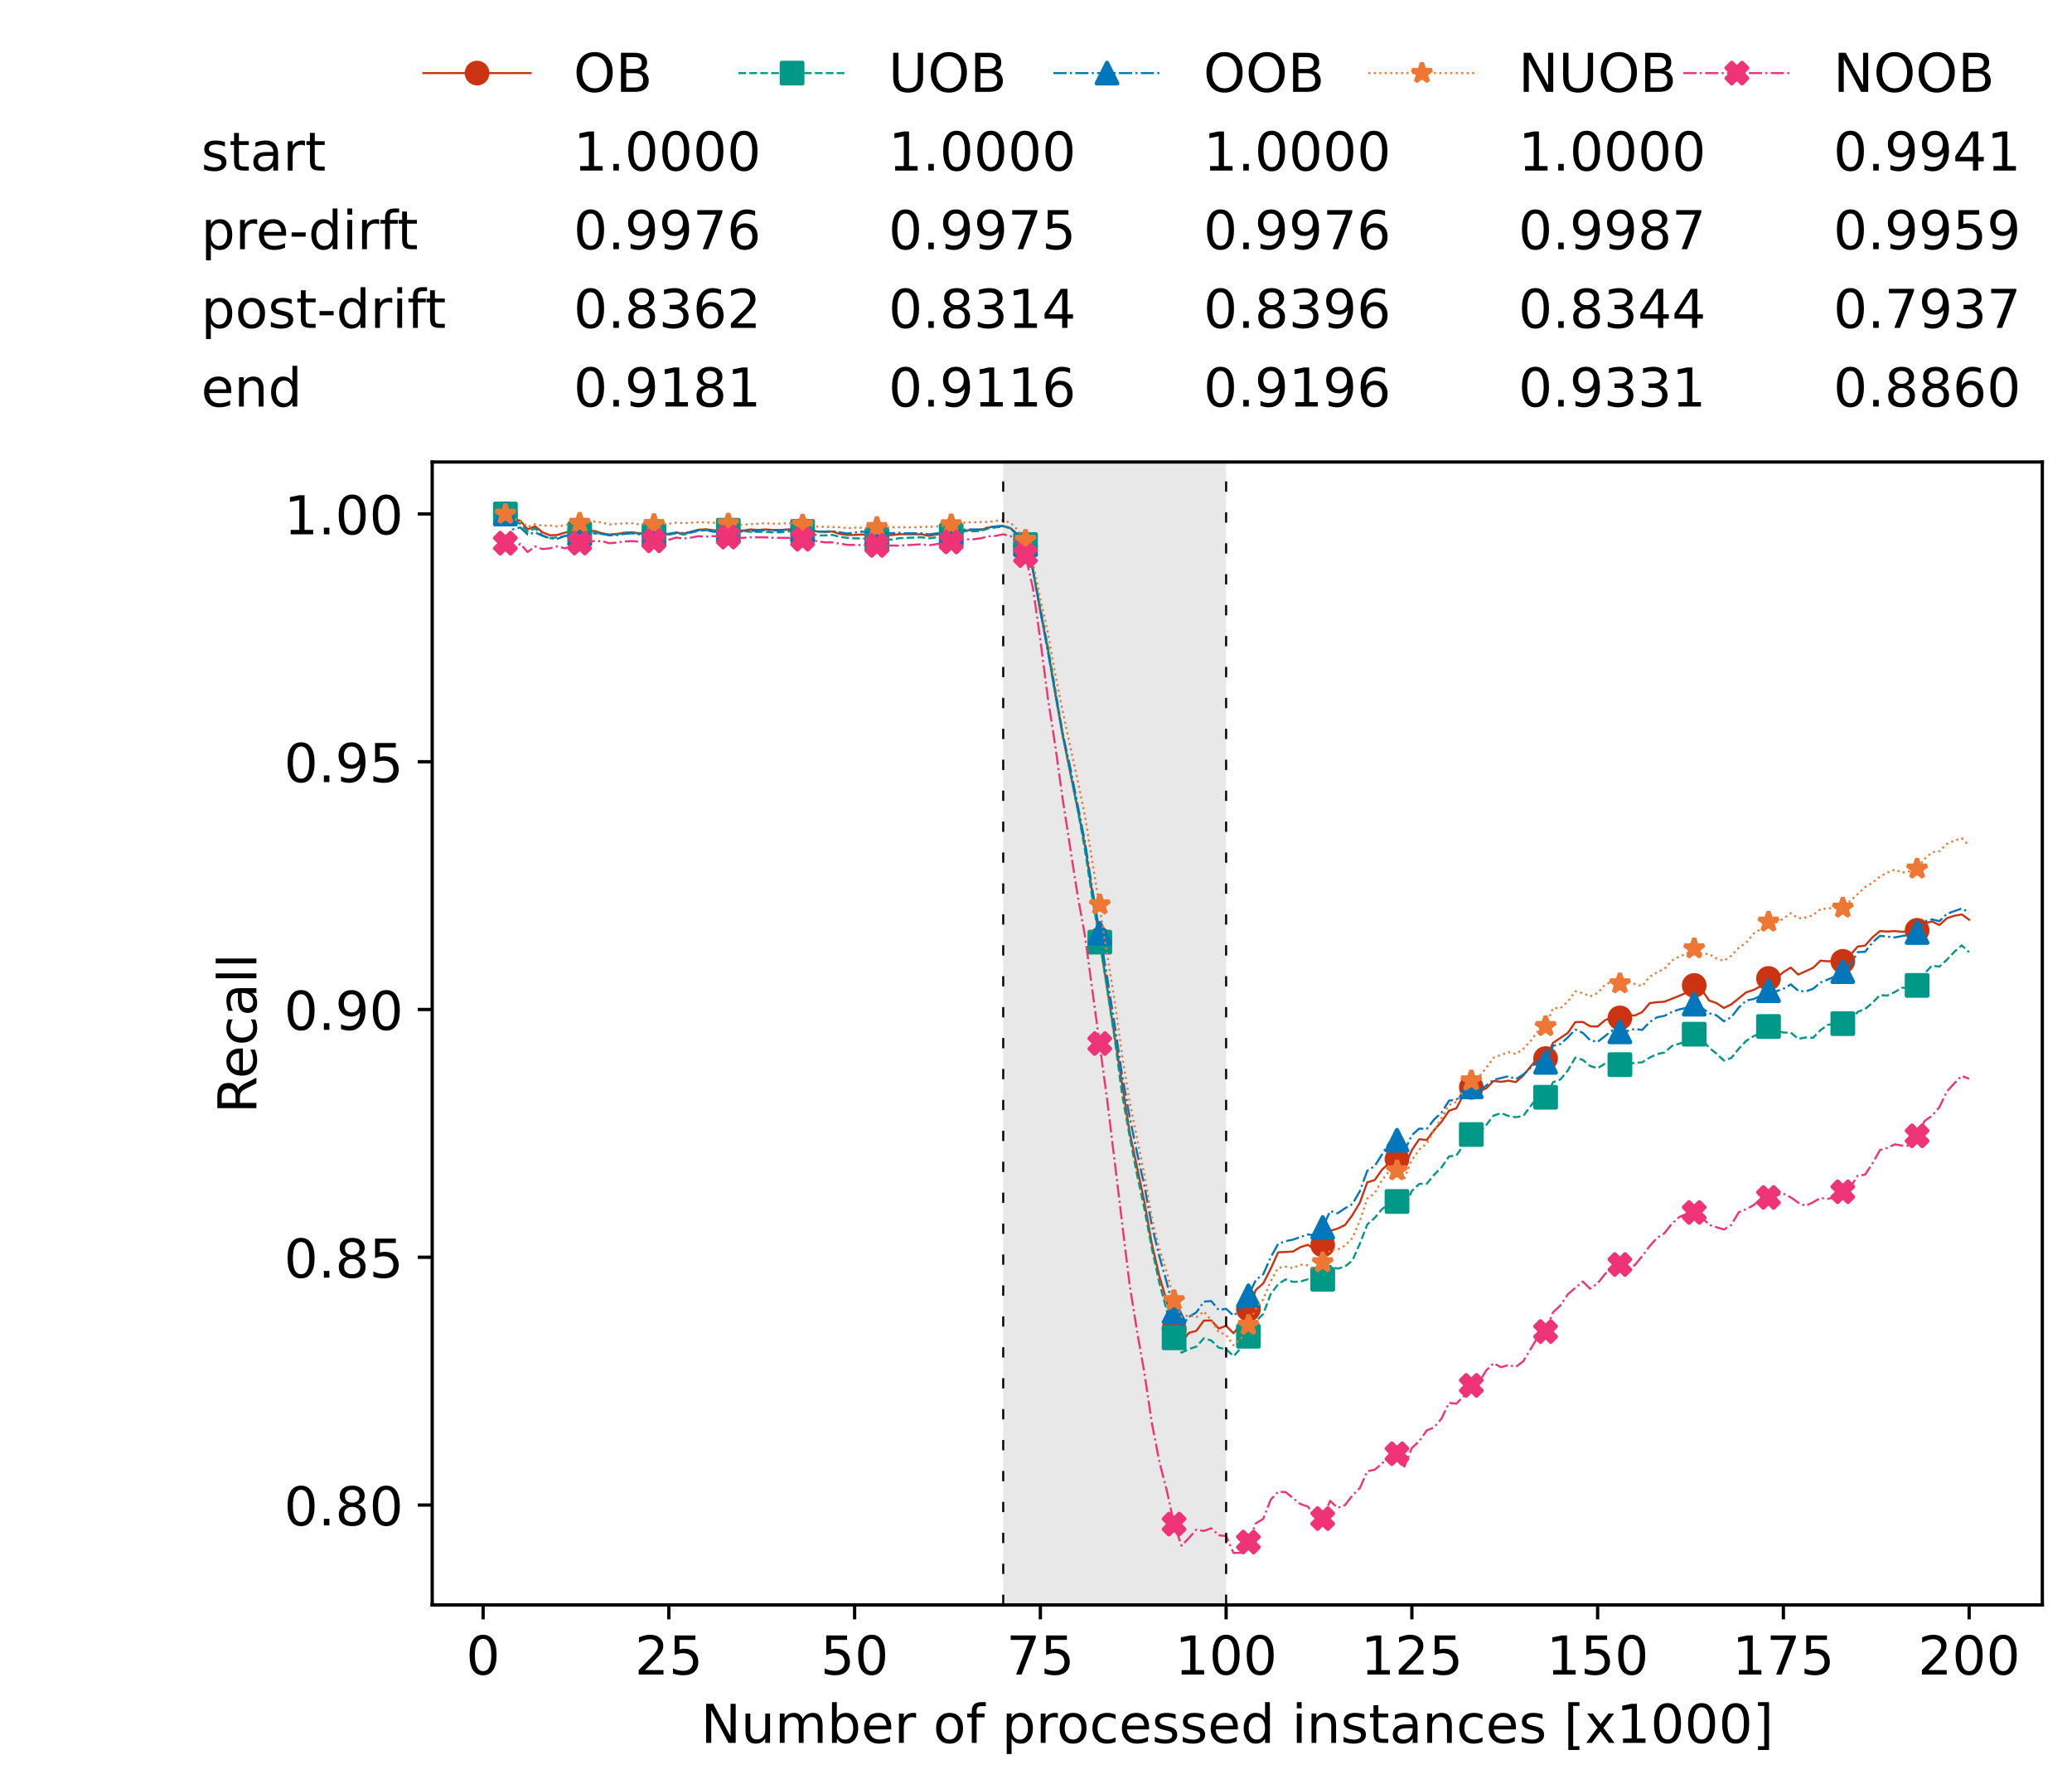 <?xml version="1.0" encoding="utf-8" standalone="no"?>
<!DOCTYPE svg PUBLIC "-//W3C//DTD SVG 1.1//EN"
  "http://www.w3.org/Graphics/SVG/1.1/DTD/svg11.dtd">
<!-- Created with matplotlib (https://matplotlib.org/) -->
<svg height="432.615pt" version="1.1" viewBox="0 0 502.65 432.615" width="502.65pt" xmlns="http://www.w3.org/2000/svg" xmlns:xlink="http://www.w3.org/1999/xlink">
 <defs>
  <style type="text/css">*{stroke-linecap:butt;stroke-linejoin:round;}</style>
 </defs>
 <g id="figure_1">
  <g id="patch_1">
   <path d="M 0 432.615 
L 502.65 432.615 
L 502.65 0 
L 0 0 
z
" style="fill:#ffffff;"/>
  </g>
  <g id="axes_1">
   <g id="patch_2">
    <path d="M 104.85 389.252 
L 495.45 389.252 
L 495.45 112.052 
L 104.85 112.052 
z
" style="fill:#ffffff;"/>
   </g>
   <g id="patch_3">
    <path clip-path="url(#p51f7b0be86)" d="M 297.446 389.252 
L 297.446 112.052 
L 243.372 112.052 
L 243.372 389.252 
z
" style="fill:#d3d3d3;opacity:0.5;"/>
   </g>
   <g id="matplotlib.axis_1">
    <g id="xtick_1">
     <g id="line2d_1">
      <defs>
       <path d="M 0 0 
L 0 3.5 
" id="m18bf3f17f7" style="stroke:#000000;stroke-width:0.8;"/>
      </defs>
      <g>
       <use style="stroke:#000000;stroke-width:0.8;" x="117.197" xlink:href="#m18bf3f17f7" y="389.252"/>
      </g>
     </g>
     <g id="text_1">
      <!-- 0 -->
      <g transform="translate(113.061 406.13)scale(0.13 -0.13)">
       <defs>
        <path d="M 31.781 66.406 
Q 24.172 66.406 20.328 58.906 
Q 16.5 51.422 16.5 36.375 
Q 16.5 21.391 20.328 13.891 
Q 24.172 6.391 31.781 6.391 
Q 39.453 6.391 43.281 13.891 
Q 47.125 21.391 47.125 36.375 
Q 47.125 51.422 43.281 58.906 
Q 39.453 66.406 31.781 66.406 
z
M 31.781 74.219 
Q 44.047 74.219 50.516 64.516 
Q 56.984 54.828 56.984 36.375 
Q 56.984 17.969 50.516 8.266 
Q 44.047 -1.422 31.781 -1.422 
Q 19.531 -1.422 13.062 8.266 
Q 6.594 17.969 6.594 36.375 
Q 6.594 54.828 13.062 64.516 
Q 19.531 74.219 31.781 74.219 
z
" id="DejaVuSans-48"/>
       </defs>
       <use xlink:href="#DejaVuSans-48"/>
      </g>
     </g>
    </g>
    <g id="xtick_2">
     <g id="line2d_2">
      <g>
       <use style="stroke:#000000;stroke-width:0.8;" x="162.259" xlink:href="#m18bf3f17f7" y="389.252"/>
      </g>
     </g>
     <g id="text_2">
      <!-- 25 -->
      <g transform="translate(153.988 406.13)scale(0.13 -0.13)">
       <defs>
        <path d="M 19.188 8.297 
L 53.609 8.297 
L 53.609 0 
L 7.328 0 
L 7.328 8.297 
Q 12.938 14.109 22.625 23.891 
Q 32.328 33.688 34.812 36.531 
Q 39.547 41.844 41.422 45.531 
Q 43.312 49.219 43.312 52.781 
Q 43.312 58.594 39.234 62.25 
Q 35.156 65.922 28.609 65.922 
Q 23.969 65.922 18.812 64.312 
Q 13.672 62.703 7.812 59.422 
L 7.812 69.391 
Q 13.766 71.781 18.938 73 
Q 24.125 74.219 28.422 74.219 
Q 39.75 74.219 46.484 68.547 
Q 53.219 62.891 53.219 53.422 
Q 53.219 48.922 51.531 44.891 
Q 49.859 40.875 45.406 35.406 
Q 44.188 33.984 37.641 27.219 
Q 31.109 20.453 19.188 8.297 
z
" id="DejaVuSans-50"/>
        <path d="M 10.797 72.906 
L 49.516 72.906 
L 49.516 64.594 
L 19.828 64.594 
L 19.828 46.734 
Q 21.969 47.469 24.109 47.828 
Q 26.266 48.188 28.422 48.188 
Q 40.625 48.188 47.75 41.5 
Q 54.891 34.812 54.891 23.391 
Q 54.891 11.625 47.562 5.094 
Q 40.234 -1.422 26.906 -1.422 
Q 22.312 -1.422 17.547 -0.641 
Q 12.797 0.141 7.719 1.703 
L 7.719 11.625 
Q 12.109 9.234 16.797 8.062 
Q 21.484 6.891 26.703 6.891 
Q 35.156 6.891 40.078 11.328 
Q 45.016 15.766 45.016 23.391 
Q 45.016 31 40.078 35.438 
Q 35.156 39.891 26.703 39.891 
Q 22.75 39.891 18.812 39.016 
Q 14.891 38.141 10.797 36.281 
z
" id="DejaVuSans-53"/>
       </defs>
       <use xlink:href="#DejaVuSans-50"/>
       <use x="63.623" xlink:href="#DejaVuSans-53"/>
      </g>
     </g>
    </g>
    <g id="xtick_3">
     <g id="line2d_3">
      <g>
       <use style="stroke:#000000;stroke-width:0.8;" x="207.322" xlink:href="#m18bf3f17f7" y="389.252"/>
      </g>
     </g>
     <g id="text_3">
      <!-- 50 -->
      <g transform="translate(199.05 406.13)scale(0.13 -0.13)">
       <use xlink:href="#DejaVuSans-53"/>
       <use x="63.623" xlink:href="#DejaVuSans-48"/>
      </g>
     </g>
    </g>
    <g id="xtick_4">
     <g id="line2d_4">
      <g>
       <use style="stroke:#000000;stroke-width:0.8;" x="252.384" xlink:href="#m18bf3f17f7" y="389.252"/>
      </g>
     </g>
     <g id="text_4">
      <!-- 75 -->
      <g transform="translate(244.113 406.13)scale(0.13 -0.13)">
       <defs>
        <path d="M 8.203 72.906 
L 55.078 72.906 
L 55.078 68.703 
L 28.609 0 
L 18.312 0 
L 43.219 64.594 
L 8.203 64.594 
z
" id="DejaVuSans-55"/>
       </defs>
       <use xlink:href="#DejaVuSans-55"/>
       <use x="63.623" xlink:href="#DejaVuSans-53"/>
      </g>
     </g>
    </g>
    <g id="xtick_5">
     <g id="line2d_5">
      <g>
       <use style="stroke:#000000;stroke-width:0.8;" x="297.446" xlink:href="#m18bf3f17f7" y="389.252"/>
      </g>
     </g>
     <g id="text_5">
      <!-- 100 -->
      <g transform="translate(285.039 406.13)scale(0.13 -0.13)">
       <defs>
        <path d="M 12.406 8.297 
L 28.516 8.297 
L 28.516 63.922 
L 10.984 60.406 
L 10.984 69.391 
L 28.422 72.906 
L 38.281 72.906 
L 38.281 8.297 
L 54.391 8.297 
L 54.391 0 
L 12.406 0 
z
" id="DejaVuSans-49"/>
       </defs>
       <use xlink:href="#DejaVuSans-49"/>
       <use x="63.623" xlink:href="#DejaVuSans-48"/>
       <use x="127.246" xlink:href="#DejaVuSans-48"/>
      </g>
     </g>
    </g>
    <g id="xtick_6">
     <g id="line2d_6">
      <g>
       <use style="stroke:#000000;stroke-width:0.8;" x="342.509" xlink:href="#m18bf3f17f7" y="389.252"/>
      </g>
     </g>
     <g id="text_6">
      <!-- 125 -->
      <g transform="translate(330.102 406.13)scale(0.13 -0.13)">
       <use xlink:href="#DejaVuSans-49"/>
       <use x="63.623" xlink:href="#DejaVuSans-50"/>
       <use x="127.246" xlink:href="#DejaVuSans-53"/>
      </g>
     </g>
    </g>
    <g id="xtick_7">
     <g id="line2d_7">
      <g>
       <use style="stroke:#000000;stroke-width:0.8;" x="387.571" xlink:href="#m18bf3f17f7" y="389.252"/>
      </g>
     </g>
     <g id="text_7">
      <!-- 150 -->
      <g transform="translate(375.164 406.13)scale(0.13 -0.13)">
       <use xlink:href="#DejaVuSans-49"/>
       <use x="63.623" xlink:href="#DejaVuSans-53"/>
       <use x="127.246" xlink:href="#DejaVuSans-48"/>
      </g>
     </g>
    </g>
    <g id="xtick_8">
     <g id="line2d_8">
      <g>
       <use style="stroke:#000000;stroke-width:0.8;" x="432.633" xlink:href="#m18bf3f17f7" y="389.252"/>
      </g>
     </g>
     <g id="text_8">
      <!-- 175 -->
      <g transform="translate(420.226 406.13)scale(0.13 -0.13)">
       <use xlink:href="#DejaVuSans-49"/>
       <use x="63.623" xlink:href="#DejaVuSans-55"/>
       <use x="127.246" xlink:href="#DejaVuSans-53"/>
      </g>
     </g>
    </g>
    <g id="xtick_9">
     <g id="line2d_9">
      <g>
       <use style="stroke:#000000;stroke-width:0.8;" x="477.695" xlink:href="#m18bf3f17f7" y="389.252"/>
      </g>
     </g>
     <g id="text_9">
      <!-- 200 -->
      <g transform="translate(465.289 406.13)scale(0.13 -0.13)">
       <use xlink:href="#DejaVuSans-50"/>
       <use x="63.623" xlink:href="#DejaVuSans-48"/>
       <use x="127.246" xlink:href="#DejaVuSans-48"/>
      </g>
     </g>
    </g>
    <g id="text_10">
     <!-- Number of processed instances [x1000] -->
     <g transform="translate(170.025 422.711)scale(0.13 -0.13)">
      <defs>
       <path d="M 9.812 72.906 
L 23.094 72.906 
L 55.422 11.922 
L 55.422 72.906 
L 64.984 72.906 
L 64.984 0 
L 51.703 0 
L 19.391 60.984 
L 19.391 0 
L 9.812 0 
z
" id="DejaVuSans-78"/>
       <path d="M 8.5 21.578 
L 8.5 54.688 
L 17.484 54.688 
L 17.484 21.922 
Q 17.484 14.156 20.5 10.266 
Q 23.531 6.391 29.594 6.391 
Q 36.859 6.391 41.078 11.031 
Q 45.312 15.672 45.312 23.688 
L 45.312 54.688 
L 54.297 54.688 
L 54.297 0 
L 45.312 0 
L 45.312 8.406 
Q 42.047 3.422 37.719 1 
Q 33.406 -1.422 27.688 -1.422 
Q 18.266 -1.422 13.375 4.438 
Q 8.5 10.297 8.5 21.578 
z
M 31.109 56 
z
" id="DejaVuSans-117"/>
       <path d="M 52 44.188 
Q 55.375 50.25 60.062 53.125 
Q 64.75 56 71.094 56 
Q 79.641 56 84.281 50.016 
Q 88.922 44.047 88.922 33.016 
L 88.922 0 
L 79.891 0 
L 79.891 32.719 
Q 79.891 40.578 77.094 44.375 
Q 74.312 48.188 68.609 48.188 
Q 61.625 48.188 57.562 43.547 
Q 53.516 38.922 53.516 30.906 
L 53.516 0 
L 44.484 0 
L 44.484 32.719 
Q 44.484 40.625 41.703 44.406 
Q 38.922 48.188 33.109 48.188 
Q 26.219 48.188 22.156 43.531 
Q 18.109 38.875 18.109 30.906 
L 18.109 0 
L 9.078 0 
L 9.078 54.688 
L 18.109 54.688 
L 18.109 46.188 
Q 21.188 51.219 25.484 53.609 
Q 29.781 56 35.688 56 
Q 41.656 56 45.828 52.969 
Q 50 49.953 52 44.188 
z
" id="DejaVuSans-109"/>
       <path d="M 48.688 27.297 
Q 48.688 37.203 44.609 42.844 
Q 40.531 48.484 33.406 48.484 
Q 26.266 48.484 22.188 42.844 
Q 18.109 37.203 18.109 27.297 
Q 18.109 17.391 22.188 11.75 
Q 26.266 6.109 33.406 6.109 
Q 40.531 6.109 44.609 11.75 
Q 48.688 17.391 48.688 27.297 
z
M 18.109 46.391 
Q 20.953 51.266 25.266 53.625 
Q 29.594 56 35.594 56 
Q 45.562 56 51.781 48.094 
Q 58.016 40.188 58.016 27.297 
Q 58.016 14.406 51.781 6.484 
Q 45.562 -1.422 35.594 -1.422 
Q 29.594 -1.422 25.266 0.953 
Q 20.953 3.328 18.109 8.203 
L 18.109 0 
L 9.078 0 
L 9.078 75.984 
L 18.109 75.984 
z
" id="DejaVuSans-98"/>
       <path d="M 56.203 29.594 
L 56.203 25.203 
L 14.891 25.203 
Q 15.484 15.922 20.484 11.062 
Q 25.484 6.203 34.422 6.203 
Q 39.594 6.203 44.453 7.469 
Q 49.312 8.734 54.109 11.281 
L 54.109 2.781 
Q 49.266 0.734 44.188 -0.344 
Q 39.109 -1.422 33.891 -1.422 
Q 20.797 -1.422 13.156 6.188 
Q 5.516 13.812 5.516 26.812 
Q 5.516 40.234 12.766 48.109 
Q 20.016 56 32.328 56 
Q 43.359 56 49.781 48.891 
Q 56.203 41.797 56.203 29.594 
z
M 47.219 32.234 
Q 47.125 39.594 43.094 43.984 
Q 39.062 48.391 32.422 48.391 
Q 24.906 48.391 20.391 44.141 
Q 15.875 39.891 15.188 32.172 
z
" id="DejaVuSans-101"/>
       <path d="M 41.109 46.297 
Q 39.594 47.172 37.812 47.578 
Q 36.031 48 33.891 48 
Q 26.266 48 22.188 43.047 
Q 18.109 38.094 18.109 28.812 
L 18.109 0 
L 9.078 0 
L 9.078 54.688 
L 18.109 54.688 
L 18.109 46.188 
Q 20.953 51.172 25.484 53.578 
Q 30.031 56 36.531 56 
Q 37.453 56 38.578 55.875 
Q 39.703 55.766 41.062 55.516 
z
" id="DejaVuSans-114"/>
       <path id="DejaVuSans-32"/>
       <path d="M 30.609 48.391 
Q 23.391 48.391 19.188 42.75 
Q 14.984 37.109 14.984 27.297 
Q 14.984 17.484 19.156 11.844 
Q 23.344 6.203 30.609 6.203 
Q 37.797 6.203 41.984 11.859 
Q 46.188 17.531 46.188 27.297 
Q 46.188 37.016 41.984 42.703 
Q 37.797 48.391 30.609 48.391 
z
M 30.609 56 
Q 42.328 56 49.016 48.375 
Q 55.719 40.766 55.719 27.297 
Q 55.719 13.875 49.016 6.219 
Q 42.328 -1.422 30.609 -1.422 
Q 18.844 -1.422 12.172 6.219 
Q 5.516 13.875 5.516 27.297 
Q 5.516 40.766 12.172 48.375 
Q 18.844 56 30.609 56 
z
" id="DejaVuSans-111"/>
       <path d="M 37.109 75.984 
L 37.109 68.5 
L 28.516 68.5 
Q 23.688 68.5 21.797 66.547 
Q 19.922 64.594 19.922 59.516 
L 19.922 54.688 
L 34.719 54.688 
L 34.719 47.703 
L 19.922 47.703 
L 19.922 0 
L 10.891 0 
L 10.891 47.703 
L 2.297 47.703 
L 2.297 54.688 
L 10.891 54.688 
L 10.891 58.5 
Q 10.891 67.625 15.141 71.797 
Q 19.391 75.984 28.609 75.984 
z
" id="DejaVuSans-102"/>
       <path d="M 18.109 8.203 
L 18.109 -20.797 
L 9.078 -20.797 
L 9.078 54.688 
L 18.109 54.688 
L 18.109 46.391 
Q 20.953 51.266 25.266 53.625 
Q 29.594 56 35.594 56 
Q 45.562 56 51.781 48.094 
Q 58.016 40.188 58.016 27.297 
Q 58.016 14.406 51.781 6.484 
Q 45.562 -1.422 35.594 -1.422 
Q 29.594 -1.422 25.266 0.953 
Q 20.953 3.328 18.109 8.203 
z
M 48.688 27.297 
Q 48.688 37.203 44.609 42.844 
Q 40.531 48.484 33.406 48.484 
Q 26.266 48.484 22.188 42.844 
Q 18.109 37.203 18.109 27.297 
Q 18.109 17.391 22.188 11.75 
Q 26.266 6.109 33.406 6.109 
Q 40.531 6.109 44.609 11.75 
Q 48.688 17.391 48.688 27.297 
z
" id="DejaVuSans-112"/>
       <path d="M 48.781 52.594 
L 48.781 44.188 
Q 44.969 46.297 41.141 47.344 
Q 37.312 48.391 33.406 48.391 
Q 24.656 48.391 19.812 42.844 
Q 14.984 37.312 14.984 27.297 
Q 14.984 17.281 19.812 11.734 
Q 24.656 6.203 33.406 6.203 
Q 37.312 6.203 41.141 7.25 
Q 44.969 8.297 48.781 10.406 
L 48.781 2.094 
Q 45.016 0.344 40.984 -0.531 
Q 36.969 -1.422 32.422 -1.422 
Q 20.062 -1.422 12.781 6.344 
Q 5.516 14.109 5.516 27.297 
Q 5.516 40.672 12.859 48.328 
Q 20.219 56 33.016 56 
Q 37.156 56 41.109 55.141 
Q 45.062 54.297 48.781 52.594 
z
" id="DejaVuSans-99"/>
       <path d="M 44.281 53.078 
L 44.281 44.578 
Q 40.484 46.531 36.375 47.5 
Q 32.281 48.484 27.875 48.484 
Q 21.188 48.484 17.844 46.438 
Q 14.5 44.391 14.5 40.281 
Q 14.5 37.156 16.891 35.375 
Q 19.281 33.594 26.516 31.984 
L 29.594 31.297 
Q 39.156 29.25 43.188 25.516 
Q 47.219 21.781 47.219 15.094 
Q 47.219 7.469 41.188 3.016 
Q 35.156 -1.422 24.609 -1.422 
Q 20.219 -1.422 15.453 -0.562 
Q 10.688 0.297 5.422 2 
L 5.422 11.281 
Q 10.406 8.688 15.234 7.391 
Q 20.062 6.109 24.812 6.109 
Q 31.156 6.109 34.562 8.281 
Q 37.984 10.453 37.984 14.406 
Q 37.984 18.062 35.516 20.016 
Q 33.062 21.969 24.703 23.781 
L 21.578 24.516 
Q 13.234 26.266 9.516 29.906 
Q 5.812 33.547 5.812 39.891 
Q 5.812 47.609 11.281 51.797 
Q 16.75 56 26.812 56 
Q 31.781 56 36.172 55.266 
Q 40.578 54.547 44.281 53.078 
z
" id="DejaVuSans-115"/>
       <path d="M 45.406 46.391 
L 45.406 75.984 
L 54.391 75.984 
L 54.391 0 
L 45.406 0 
L 45.406 8.203 
Q 42.578 3.328 38.25 0.953 
Q 33.938 -1.422 27.875 -1.422 
Q 17.969 -1.422 11.734 6.484 
Q 5.516 14.406 5.516 27.297 
Q 5.516 40.188 11.734 48.094 
Q 17.969 56 27.875 56 
Q 33.938 56 38.25 53.625 
Q 42.578 51.266 45.406 46.391 
z
M 14.797 27.297 
Q 14.797 17.391 18.875 11.75 
Q 22.953 6.109 30.078 6.109 
Q 37.203 6.109 41.297 11.75 
Q 45.406 17.391 45.406 27.297 
Q 45.406 37.203 41.297 42.844 
Q 37.203 48.484 30.078 48.484 
Q 22.953 48.484 18.875 42.844 
Q 14.797 37.203 14.797 27.297 
z
" id="DejaVuSans-100"/>
       <path d="M 9.422 54.688 
L 18.406 54.688 
L 18.406 0 
L 9.422 0 
z
M 9.422 75.984 
L 18.406 75.984 
L 18.406 64.594 
L 9.422 64.594 
z
" id="DejaVuSans-105"/>
       <path d="M 54.891 33.016 
L 54.891 0 
L 45.906 0 
L 45.906 32.719 
Q 45.906 40.484 42.875 44.328 
Q 39.844 48.188 33.797 48.188 
Q 26.516 48.188 22.312 43.547 
Q 18.109 38.922 18.109 30.906 
L 18.109 0 
L 9.078 0 
L 9.078 54.688 
L 18.109 54.688 
L 18.109 46.188 
Q 21.344 51.125 25.703 53.562 
Q 30.078 56 35.797 56 
Q 45.219 56 50.047 50.172 
Q 54.891 44.344 54.891 33.016 
z
" id="DejaVuSans-110"/>
       <path d="M 18.312 70.219 
L 18.312 54.688 
L 36.812 54.688 
L 36.812 47.703 
L 18.312 47.703 
L 18.312 18.016 
Q 18.312 11.328 20.141 9.422 
Q 21.969 7.516 27.594 7.516 
L 36.812 7.516 
L 36.812 0 
L 27.594 0 
Q 17.188 0 13.234 3.875 
Q 9.281 7.766 9.281 18.016 
L 9.281 47.703 
L 2.688 47.703 
L 2.688 54.688 
L 9.281 54.688 
L 9.281 70.219 
z
" id="DejaVuSans-116"/>
       <path d="M 34.281 27.484 
Q 23.391 27.484 19.188 25 
Q 14.984 22.516 14.984 16.5 
Q 14.984 11.719 18.141 8.906 
Q 21.297 6.109 26.703 6.109 
Q 34.188 6.109 38.703 11.406 
Q 43.219 16.703 43.219 25.484 
L 43.219 27.484 
z
M 52.203 31.203 
L 52.203 0 
L 43.219 0 
L 43.219 8.297 
Q 40.141 3.328 35.547 0.953 
Q 30.953 -1.422 24.312 -1.422 
Q 15.922 -1.422 10.953 3.297 
Q 6 8.016 6 15.922 
Q 6 25.141 12.172 29.828 
Q 18.359 34.516 30.609 34.516 
L 43.219 34.516 
L 43.219 35.406 
Q 43.219 41.609 39.141 45 
Q 35.062 48.391 27.688 48.391 
Q 23 48.391 18.547 47.266 
Q 14.109 46.141 10.016 43.891 
L 10.016 52.203 
Q 14.938 54.109 19.578 55.047 
Q 24.219 56 28.609 56 
Q 40.484 56 46.344 49.844 
Q 52.203 43.703 52.203 31.203 
z
" id="DejaVuSans-97"/>
       <path d="M 8.594 75.984 
L 29.297 75.984 
L 29.297 69 
L 17.578 69 
L 17.578 -6.203 
L 29.297 -6.203 
L 29.297 -13.188 
L 8.594 -13.188 
z
" id="DejaVuSans-91"/>
       <path d="M 54.891 54.688 
L 35.109 28.078 
L 55.906 0 
L 45.312 0 
L 29.391 21.484 
L 13.484 0 
L 2.875 0 
L 24.125 28.609 
L 4.688 54.688 
L 15.281 54.688 
L 29.781 35.203 
L 44.281 54.688 
z
" id="DejaVuSans-120"/>
       <path d="M 30.422 75.984 
L 30.422 -13.188 
L 9.719 -13.188 
L 9.719 -6.203 
L 21.391 -6.203 
L 21.391 69 
L 9.719 69 
L 9.719 75.984 
z
" id="DejaVuSans-93"/>
      </defs>
      <use xlink:href="#DejaVuSans-78"/>
      <use x="74.805" xlink:href="#DejaVuSans-117"/>
      <use x="138.184" xlink:href="#DejaVuSans-109"/>
      <use x="235.596" xlink:href="#DejaVuSans-98"/>
      <use x="299.072" xlink:href="#DejaVuSans-101"/>
      <use x="360.596" xlink:href="#DejaVuSans-114"/>
      <use x="401.709" xlink:href="#DejaVuSans-32"/>
      <use x="433.496" xlink:href="#DejaVuSans-111"/>
      <use x="494.678" xlink:href="#DejaVuSans-102"/>
      <use x="529.883" xlink:href="#DejaVuSans-32"/>
      <use x="561.67" xlink:href="#DejaVuSans-112"/>
      <use x="625.146" xlink:href="#DejaVuSans-114"/>
      <use x="664.01" xlink:href="#DejaVuSans-111"/>
      <use x="725.191" xlink:href="#DejaVuSans-99"/>
      <use x="780.172" xlink:href="#DejaVuSans-101"/>
      <use x="841.695" xlink:href="#DejaVuSans-115"/>
      <use x="893.795" xlink:href="#DejaVuSans-115"/>
      <use x="945.895" xlink:href="#DejaVuSans-101"/>
      <use x="1007.418" xlink:href="#DejaVuSans-100"/>
      <use x="1070.895" xlink:href="#DejaVuSans-32"/>
      <use x="1102.682" xlink:href="#DejaVuSans-105"/>
      <use x="1130.465" xlink:href="#DejaVuSans-110"/>
      <use x="1193.844" xlink:href="#DejaVuSans-115"/>
      <use x="1245.943" xlink:href="#DejaVuSans-116"/>
      <use x="1285.152" xlink:href="#DejaVuSans-97"/>
      <use x="1346.432" xlink:href="#DejaVuSans-110"/>
      <use x="1409.811" xlink:href="#DejaVuSans-99"/>
      <use x="1464.791" xlink:href="#DejaVuSans-101"/>
      <use x="1526.314" xlink:href="#DejaVuSans-115"/>
      <use x="1578.414" xlink:href="#DejaVuSans-32"/>
      <use x="1610.201" xlink:href="#DejaVuSans-91"/>
      <use x="1649.215" xlink:href="#DejaVuSans-120"/>
      <use x="1708.395" xlink:href="#DejaVuSans-49"/>
      <use x="1772.018" xlink:href="#DejaVuSans-48"/>
      <use x="1835.641" xlink:href="#DejaVuSans-48"/>
      <use x="1899.264" xlink:href="#DejaVuSans-48"/>
      <use x="1962.887" xlink:href="#DejaVuSans-93"/>
     </g>
    </g>
   </g>
   <g id="matplotlib.axis_2">
    <g id="ytick_1">
     <g id="line2d_10">
      <defs>
       <path d="M 0 0 
L -3.5 0 
" id="m35bc32cdde" style="stroke:#000000;stroke-width:0.8;"/>
      </defs>
      <g>
       <use style="stroke:#000000;stroke-width:0.8;" x="104.85" xlink:href="#m35bc32cdde" y="365.023"/>
      </g>
     </g>
     <g id="text_11">
      <!-- 0.80 -->
      <g transform="translate(68.905 369.962)scale(0.13 -0.13)">
       <defs>
        <path d="M 10.688 12.406 
L 21 12.406 
L 21 0 
L 10.688 0 
z
" id="DejaVuSans-46"/>
        <path d="M 31.781 34.625 
Q 24.75 34.625 20.719 30.859 
Q 16.703 27.094 16.703 20.516 
Q 16.703 13.922 20.719 10.156 
Q 24.75 6.391 31.781 6.391 
Q 38.812 6.391 42.859 10.172 
Q 46.922 13.969 46.922 20.516 
Q 46.922 27.094 42.891 30.859 
Q 38.875 34.625 31.781 34.625 
z
M 21.922 38.812 
Q 15.578 40.375 12.031 44.719 
Q 8.5 49.078 8.5 55.328 
Q 8.5 64.062 14.719 69.141 
Q 20.953 74.219 31.781 74.219 
Q 42.672 74.219 48.875 69.141 
Q 55.078 64.062 55.078 55.328 
Q 55.078 49.078 51.531 44.719 
Q 48 40.375 41.703 38.812 
Q 48.828 37.156 52.797 32.312 
Q 56.781 27.484 56.781 20.516 
Q 56.781 9.906 50.312 4.234 
Q 43.844 -1.422 31.781 -1.422 
Q 19.734 -1.422 13.25 4.234 
Q 6.781 9.906 6.781 20.516 
Q 6.781 27.484 10.781 32.312 
Q 14.797 37.156 21.922 38.812 
z
M 18.312 54.391 
Q 18.312 48.734 21.844 45.562 
Q 25.391 42.391 31.781 42.391 
Q 38.141 42.391 41.719 45.562 
Q 45.312 48.734 45.312 54.391 
Q 45.312 60.062 41.719 63.234 
Q 38.141 66.406 31.781 66.406 
Q 25.391 66.406 21.844 63.234 
Q 18.312 60.062 18.312 54.391 
z
" id="DejaVuSans-56"/>
       </defs>
       <use xlink:href="#DejaVuSans-48"/>
       <use x="63.623" xlink:href="#DejaVuSans-46"/>
       <use x="95.41" xlink:href="#DejaVuSans-56"/>
       <use x="159.033" xlink:href="#DejaVuSans-48"/>
      </g>
     </g>
    </g>
    <g id="ytick_2">
     <g id="line2d_11">
      <g>
       <use style="stroke:#000000;stroke-width:0.8;" x="104.85" xlink:href="#m35bc32cdde" y="304.931"/>
      </g>
     </g>
     <g id="text_12">
      <!-- 0.85 -->
      <g transform="translate(68.905 309.87)scale(0.13 -0.13)">
       <use xlink:href="#DejaVuSans-48"/>
       <use x="63.623" xlink:href="#DejaVuSans-46"/>
       <use x="95.41" xlink:href="#DejaVuSans-56"/>
       <use x="159.033" xlink:href="#DejaVuSans-53"/>
      </g>
     </g>
    </g>
    <g id="ytick_3">
     <g id="line2d_12">
      <g>
       <use style="stroke:#000000;stroke-width:0.8;" x="104.85" xlink:href="#m35bc32cdde" y="244.838"/>
      </g>
     </g>
     <g id="text_13">
      <!-- 0.90 -->
      <g transform="translate(68.905 249.777)scale(0.13 -0.13)">
       <defs>
        <path d="M 10.984 1.516 
L 10.984 10.5 
Q 14.703 8.734 18.5 7.812 
Q 22.312 6.891 25.984 6.891 
Q 35.75 6.891 40.891 13.453 
Q 46.047 20.016 46.781 33.406 
Q 43.953 29.203 39.594 26.953 
Q 35.25 24.703 29.984 24.703 
Q 19.047 24.703 12.672 31.312 
Q 6.297 37.938 6.297 49.422 
Q 6.297 60.641 12.938 67.422 
Q 19.578 74.219 30.609 74.219 
Q 43.266 74.219 49.922 64.516 
Q 56.594 54.828 56.594 36.375 
Q 56.594 19.141 48.406 8.859 
Q 40.234 -1.422 26.422 -1.422 
Q 22.703 -1.422 18.891 -0.688 
Q 15.094 0.047 10.984 1.516 
z
M 30.609 32.422 
Q 37.25 32.422 41.125 36.953 
Q 45.016 41.5 45.016 49.422 
Q 45.016 57.281 41.125 61.844 
Q 37.25 66.406 30.609 66.406 
Q 23.969 66.406 20.094 61.844 
Q 16.219 57.281 16.219 49.422 
Q 16.219 41.5 20.094 36.953 
Q 23.969 32.422 30.609 32.422 
z
" id="DejaVuSans-57"/>
       </defs>
       <use xlink:href="#DejaVuSans-48"/>
       <use x="63.623" xlink:href="#DejaVuSans-46"/>
       <use x="95.41" xlink:href="#DejaVuSans-57"/>
       <use x="159.033" xlink:href="#DejaVuSans-48"/>
      </g>
     </g>
    </g>
    <g id="ytick_4">
     <g id="line2d_13">
      <g>
       <use style="stroke:#000000;stroke-width:0.8;" x="104.85" xlink:href="#m35bc32cdde" y="184.745"/>
      </g>
     </g>
     <g id="text_14">
      <!-- 0.95 -->
      <g transform="translate(68.905 189.684)scale(0.13 -0.13)">
       <use xlink:href="#DejaVuSans-48"/>
       <use x="63.623" xlink:href="#DejaVuSans-46"/>
       <use x="95.41" xlink:href="#DejaVuSans-57"/>
       <use x="159.033" xlink:href="#DejaVuSans-53"/>
      </g>
     </g>
    </g>
    <g id="ytick_5">
     <g id="line2d_14">
      <g>
       <use style="stroke:#000000;stroke-width:0.8;" x="104.85" xlink:href="#m35bc32cdde" y="124.652"/>
      </g>
     </g>
     <g id="text_15">
      <!-- 1.00 -->
      <g transform="translate(68.905 129.591)scale(0.13 -0.13)">
       <use xlink:href="#DejaVuSans-49"/>
       <use x="63.623" xlink:href="#DejaVuSans-46"/>
       <use x="95.41" xlink:href="#DejaVuSans-48"/>
       <use x="159.033" xlink:href="#DejaVuSans-48"/>
      </g>
     </g>
    </g>
    <g id="text_16">
     <!-- Recall -->
     <g transform="translate(62.201 270.044)rotate(-90)scale(0.13 -0.13)">
      <defs>
       <path d="M 44.391 34.188 
Q 47.562 33.109 50.562 29.594 
Q 53.562 26.078 56.594 19.922 
L 66.609 0 
L 56 0 
L 46.688 18.703 
Q 43.062 26.031 39.672 28.422 
Q 36.281 30.812 30.422 30.812 
L 19.672 30.812 
L 19.672 0 
L 9.812 0 
L 9.812 72.906 
L 32.078 72.906 
Q 44.578 72.906 50.734 67.672 
Q 56.891 62.453 56.891 51.906 
Q 56.891 45.016 53.688 40.469 
Q 50.484 35.938 44.391 34.188 
z
M 19.672 64.797 
L 19.672 38.922 
L 32.078 38.922 
Q 39.203 38.922 42.844 42.219 
Q 46.484 45.516 46.484 51.906 
Q 46.484 58.297 42.844 61.547 
Q 39.203 64.797 32.078 64.797 
z
" id="DejaVuSans-82"/>
       <path d="M 9.422 75.984 
L 18.406 75.984 
L 18.406 0 
L 9.422 0 
z
" id="DejaVuSans-108"/>
      </defs>
      <use xlink:href="#DejaVuSans-82"/>
      <use x="64.982" xlink:href="#DejaVuSans-101"/>
      <use x="126.506" xlink:href="#DejaVuSans-99"/>
      <use x="181.486" xlink:href="#DejaVuSans-97"/>
      <use x="242.766" xlink:href="#DejaVuSans-108"/>
      <use x="270.549" xlink:href="#DejaVuSans-108"/>
     </g>
    </g>
   </g>
   <g id="line2d_15"/>
   <g id="line2d_16"/>
   <g id="line2d_17"/>
   <g id="line2d_18"/>
   <g id="line2d_19"/>
   <g id="line2d_20">
    <path clip-path="url(#p51f7b0be86)" d="M 122.605 124.652 
L 124.407 125.891 
L 126.21 126.27 
L 128.012 128.395 
L 129.815 127.647 
L 131.617 129.096 
L 133.419 129.827 
L 135.222 129.748 
L 137.024 129.181 
L 140.629 128.816 
L 142.432 128.896 
L 144.234 128.761 
L 146.037 129.337 
L 147.839 129.649 
L 149.642 129.483 
L 151.444 129.199 
L 153.247 129.081 
L 155.049 129.334 
L 156.852 129.339 
L 160.457 129.574 
L 162.259 129.573 
L 164.062 129.186 
L 165.864 129.423 
L 169.469 128.481 
L 171.272 128.373 
L 173.074 128.61 
L 180.284 128.675 
L 182.087 128.407 
L 183.889 128.524 
L 185.692 128.407 
L 187.494 128.529 
L 189.297 128.529 
L 192.902 128.294 
L 194.704 128.644 
L 196.507 128.648 
L 198.309 128.897 
L 200.112 129.022 
L 201.914 128.904 
L 203.717 129.494 
L 205.519 129.739 
L 207.322 129.742 
L 209.124 129.63 
L 210.927 129.741 
L 212.729 129.616 
L 214.532 129.757 
L 216.334 129.776 
L 218.137 129.564 
L 223.544 129.582 
L 225.347 129.97 
L 227.149 129.624 
L 228.952 129.504 
L 230.754 129.032 
L 234.359 128.647 
L 236.162 128.519 
L 237.964 128.521 
L 239.767 127.935 
L 241.569 127.689 
L 243.372 127.566 
L 245.174 128.117 
L 246.976 130.082 
L 248.779 132.428 
L 250.581 138.271 
L 252.384 148.313 
L 254.186 157.411 
L 255.989 168.28 
L 257.791 178.376 
L 261.396 195.992 
L 263.199 205.072 
L 274.014 274.424 
L 277.619 291.506 
L 279.421 301.625 
L 281.224 309.414 
L 283.026 315.507 
L 284.829 322.255 
L 286.631 325.544 
L 288.434 323.26 
L 290.236 322.774 
L 292.039 320.295 
L 293.841 320.252 
L 295.644 322.221 
L 297.446 321.558 
L 299.249 323.36 
L 301.051 321.124 
L 302.854 317.533 
L 304.656 312.858 
L 306.459 311.266 
L 308.261 307.745 
L 310.064 303.732 
L 313.669 303.544 
L 315.471 302.481 
L 317.274 301.912 
L 319.076 303.046 
L 320.879 301.94 
L 322.681 298.533 
L 324.484 297.979 
L 326.286 297.123 
L 328.089 294.693 
L 329.891 291.68 
L 331.694 286.758 
L 333.496 286.204 
L 335.299 283.646 
L 337.101 282.005 
L 338.904 281.133 
L 340.706 282.999 
L 342.509 278.927 
L 344.311 276.287 
L 346.114 276.5 
L 347.916 274.071 
L 349.719 272.035 
L 351.521 269.4 
L 353.324 268.779 
L 355.126 265.324 
L 356.928 263.725 
L 358.731 264.571 
L 360.533 263.984 
L 362.336 262.167 
L 364.138 262.377 
L 365.941 262.107 
L 367.743 262.439 
L 369.546 260.833 
L 373.151 256.471 
L 374.953 256.73 
L 376.756 252.941 
L 380.361 250.501 
L 382.163 247.892 
L 383.966 247.858 
L 385.768 248.909 
L 387.571 248.965 
L 389.373 247.448 
L 391.176 246.6 
L 392.978 246.873 
L 394.781 246.171 
L 396.583 246.303 
L 398.386 245.472 
L 400.188 243.315 
L 401.991 243.066 
L 403.793 242.948 
L 407.398 241.516 
L 409.201 240.738 
L 411.003 239.003 
L 412.806 239.988 
L 414.608 242.644 
L 416.411 243.286 
L 418.213 244.469 
L 420.016 243.59 
L 423.621 240.674 
L 425.423 240.09 
L 427.226 239.128 
L 429.028 237.303 
L 430.831 237.246 
L 432.633 235.776 
L 434.436 234.676 
L 436.238 236.37 
L 439.843 234.739 
L 441.646 232.992 
L 443.448 233.155 
L 445.251 233.043 
L 447.053 233.15 
L 448.856 231.675 
L 450.658 229.571 
L 452.461 229.345 
L 454.263 227.324 
L 456.066 225.823 
L 457.868 225.931 
L 459.671 225.826 
L 461.473 225.996 
L 463.276 225.881 
L 465.078 225.637 
L 466.881 223.969 
L 468.683 223.472 
L 470.485 224.365 
L 472.288 222.708 
L 474.09 222.118 
L 475.893 221.763 
L 477.695 223.061 
L 477.695 223.061 
" style="fill:none;stroke:#cc3311;stroke-linecap:square;stroke-width:0.5;"/>
    <defs>
     <path d="M 0 2.5 
C 0.663 2.5 1.299 2.237 1.768 1.768 
C 2.237 1.299 2.5 0.663 2.5 0 
C 2.5 -0.663 2.237 -1.299 1.768 -1.768 
C 1.299 -2.237 0.663 -2.5 0 -2.5 
C -0.663 -2.5 -1.299 -2.237 -1.768 -1.768 
C -2.237 -1.299 -2.5 -0.663 -2.5 0 
C -2.5 0.663 -2.237 1.299 -1.768 1.768 
C -1.299 2.237 -0.663 2.5 0 2.5 
z
" id="m4d17a65dc4" style="stroke:#cc3311;"/>
    </defs>
    <g clip-path="url(#p51f7b0be86)">
     <use style="fill:#cc3311;stroke:#cc3311;" x="122.605" xlink:href="#m4d17a65dc4" y="124.652"/>
     <use style="fill:#cc3311;stroke:#cc3311;" x="140.629" xlink:href="#m4d17a65dc4" y="128.816"/>
     <use style="fill:#cc3311;stroke:#cc3311;" x="158.654" xlink:href="#m4d17a65dc4" y="129.461"/>
     <use style="fill:#cc3311;stroke:#cc3311;" x="176.679" xlink:href="#m4d17a65dc4" y="128.599"/>
     <use style="fill:#cc3311;stroke:#cc3311;" x="194.704" xlink:href="#m4d17a65dc4" y="128.644"/>
     <use style="fill:#cc3311;stroke:#cc3311;" x="212.729" xlink:href="#m4d17a65dc4" y="129.616"/>
     <use style="fill:#cc3311;stroke:#cc3311;" x="230.754" xlink:href="#m4d17a65dc4" y="129.032"/>
     <use style="fill:#cc3311;stroke:#cc3311;" x="248.779" xlink:href="#m4d17a65dc4" y="132.428"/>
     <use style="fill:#cc3311;stroke:#cc3311;" x="266.804" xlink:href="#m4d17a65dc4" y="227.858"/>
     <use style="fill:#cc3311;stroke:#cc3311;" x="284.829" xlink:href="#m4d17a65dc4" y="322.255"/>
     <use style="fill:#cc3311;stroke:#cc3311;" x="302.854" xlink:href="#m4d17a65dc4" y="317.533"/>
     <use style="fill:#cc3311;stroke:#cc3311;" x="320.879" xlink:href="#m4d17a65dc4" y="301.94"/>
     <use style="fill:#cc3311;stroke:#cc3311;" x="338.904" xlink:href="#m4d17a65dc4" y="281.133"/>
     <use style="fill:#cc3311;stroke:#cc3311;" x="356.928" xlink:href="#m4d17a65dc4" y="263.725"/>
     <use style="fill:#cc3311;stroke:#cc3311;" x="374.953" xlink:href="#m4d17a65dc4" y="256.73"/>
     <use style="fill:#cc3311;stroke:#cc3311;" x="392.978" xlink:href="#m4d17a65dc4" y="246.873"/>
     <use style="fill:#cc3311;stroke:#cc3311;" x="411.003" xlink:href="#m4d17a65dc4" y="239.003"/>
     <use style="fill:#cc3311;stroke:#cc3311;" x="429.028" xlink:href="#m4d17a65dc4" y="237.303"/>
     <use style="fill:#cc3311;stroke:#cc3311;" x="447.053" xlink:href="#m4d17a65dc4" y="233.15"/>
     <use style="fill:#cc3311;stroke:#cc3311;" x="465.078" xlink:href="#m4d17a65dc4" y="225.637"/>
    </g>
   </g>
   <g id="line2d_21"/>
   <g id="line2d_22"/>
   <g id="line2d_23"/>
   <g id="line2d_24"/>
   <g id="line2d_25">
    <path clip-path="url(#p51f7b0be86)" d="M 122.605 124.652 
L 126.21 127.061 
L 128.012 128.989 
L 129.815 128.122 
L 131.617 129.882 
L 133.419 130.5 
L 135.222 130.337 
L 138.827 129.697 
L 140.629 129.468 
L 142.432 129.492 
L 144.234 129.312 
L 146.037 129.327 
L 147.839 129.796 
L 149.642 129.621 
L 151.444 129.328 
L 153.247 129.203 
L 155.049 129.45 
L 156.852 129.449 
L 158.654 129.816 
L 160.457 129.81 
L 162.259 129.691 
L 164.062 129.304 
L 165.864 129.659 
L 169.469 128.72 
L 171.272 128.612 
L 173.074 128.727 
L 174.877 128.718 
L 176.679 128.591 
L 180.284 128.781 
L 182.087 128.992 
L 185.692 128.995 
L 187.494 129.117 
L 189.297 129.117 
L 191.099 128.885 
L 192.902 128.767 
L 194.704 128.872 
L 196.507 129.235 
L 198.309 129.85 
L 200.112 129.853 
L 201.914 129.734 
L 203.717 130.204 
L 205.519 130.45 
L 207.322 130.576 
L 209.124 130.589 
L 212.729 130.937 
L 214.532 130.963 
L 216.334 130.859 
L 218.137 130.533 
L 223.544 130.311 
L 225.347 130.572 
L 230.754 129.867 
L 232.557 129.385 
L 234.359 128.763 
L 236.162 128.875 
L 237.964 128.759 
L 239.767 128.173 
L 243.372 127.682 
L 245.174 128.108 
L 246.976 129.843 
L 248.779 132.066 
L 250.581 138.289 
L 254.186 156.737 
L 257.791 177.829 
L 261.396 196.164 
L 263.199 206.08 
L 265.001 217.89 
L 266.804 228.504 
L 268.606 239.86 
L 270.409 251.952 
L 272.211 265.406 
L 274.014 275.448 
L 275.816 284.813 
L 277.619 293.146 
L 279.421 302.766 
L 281.224 311.032 
L 284.829 324.475 
L 286.631 328.069 
L 288.434 327.196 
L 290.236 326.595 
L 292.039 324.593 
L 293.841 325.11 
L 295.644 326.849 
L 297.446 327.23 
L 299.249 328.922 
L 301.051 326.959 
L 302.854 324.087 
L 304.656 320.481 
L 306.459 318.663 
L 308.261 313.864 
L 310.064 311.456 
L 311.866 310.301 
L 313.669 310.892 
L 315.471 310.819 
L 317.274 310.267 
L 319.076 311.029 
L 320.879 310.272 
L 322.681 307.014 
L 324.484 307.69 
L 326.286 307.19 
L 328.089 305.696 
L 329.891 301.637 
L 331.694 296.975 
L 333.496 295.375 
L 335.299 293.232 
L 337.101 291.786 
L 338.904 291.407 
L 340.706 292.799 
L 342.509 288.844 
L 344.311 287.134 
L 346.114 287.103 
L 347.916 284.909 
L 349.719 283.109 
L 351.521 280.469 
L 353.324 280.233 
L 355.126 277.596 
L 356.928 275.165 
L 358.731 274.803 
L 360.533 272.87 
L 362.336 270.575 
L 364.138 269.967 
L 365.941 270.665 
L 367.743 270.965 
L 369.546 270.629 
L 373.151 265.862 
L 374.953 266.123 
L 376.756 262.468 
L 378.558 261.795 
L 380.361 259.596 
L 382.163 256.505 
L 383.966 257.069 
L 385.768 258.546 
L 387.571 259.077 
L 391.176 256.848 
L 392.978 258.217 
L 394.781 258.127 
L 396.583 257.768 
L 398.386 257.65 
L 400.188 256.503 
L 401.991 255.64 
L 403.793 255.292 
L 405.596 253.689 
L 409.201 252.549 
L 411.003 250.829 
L 412.806 251.925 
L 414.608 254.087 
L 416.411 255.559 
L 418.213 257.227 
L 420.016 256.581 
L 421.818 254.342 
L 423.621 252.437 
L 425.423 251.306 
L 427.226 250.496 
L 429.028 248.962 
L 430.831 249.925 
L 432.633 250.431 
L 434.436 250.442 
L 436.238 251.96 
L 438.041 251.617 
L 439.843 251.706 
L 441.646 249.833 
L 443.448 248.55 
L 445.251 248.319 
L 447.053 248.271 
L 448.856 247.733 
L 450.658 245.413 
L 452.461 244.72 
L 454.263 243.194 
L 456.066 241.358 
L 457.868 241.458 
L 459.671 240.598 
L 461.473 239.541 
L 463.276 239.762 
L 465.078 238.996 
L 466.881 236.069 
L 468.683 234.212 
L 470.485 234.441 
L 472.288 232.787 
L 474.09 230.853 
L 475.893 229.281 
L 477.695 230.934 
L 477.695 230.934 
" style="fill:none;stroke:#009988;stroke-dasharray:1.85,0.8;stroke-dashoffset:0;stroke-width:0.5;"/>
    <defs>
     <path d="M -2.5 2.5 
L 2.5 2.5 
L 2.5 -2.5 
L -2.5 -2.5 
z
" id="mc7104721b5" style="stroke:#009988;stroke-linejoin:miter;"/>
    </defs>
    <g clip-path="url(#p51f7b0be86)">
     <use style="fill:#009988;stroke:#009988;stroke-linejoin:miter;" x="122.605" xlink:href="#mc7104721b5" y="124.652"/>
     <use style="fill:#009988;stroke:#009988;stroke-linejoin:miter;" x="140.629" xlink:href="#mc7104721b5" y="129.468"/>
     <use style="fill:#009988;stroke:#009988;stroke-linejoin:miter;" x="158.654" xlink:href="#mc7104721b5" y="129.816"/>
     <use style="fill:#009988;stroke:#009988;stroke-linejoin:miter;" x="176.679" xlink:href="#mc7104721b5" y="128.591"/>
     <use style="fill:#009988;stroke:#009988;stroke-linejoin:miter;" x="194.704" xlink:href="#mc7104721b5" y="128.872"/>
     <use style="fill:#009988;stroke:#009988;stroke-linejoin:miter;" x="212.729" xlink:href="#mc7104721b5" y="130.937"/>
     <use style="fill:#009988;stroke:#009988;stroke-linejoin:miter;" x="230.754" xlink:href="#mc7104721b5" y="129.867"/>
     <use style="fill:#009988;stroke:#009988;stroke-linejoin:miter;" x="248.779" xlink:href="#mc7104721b5" y="132.066"/>
     <use style="fill:#009988;stroke:#009988;stroke-linejoin:miter;" x="266.804" xlink:href="#mc7104721b5" y="228.504"/>
     <use style="fill:#009988;stroke:#009988;stroke-linejoin:miter;" x="284.829" xlink:href="#mc7104721b5" y="324.475"/>
     <use style="fill:#009988;stroke:#009988;stroke-linejoin:miter;" x="302.854" xlink:href="#mc7104721b5" y="324.087"/>
     <use style="fill:#009988;stroke:#009988;stroke-linejoin:miter;" x="320.879" xlink:href="#mc7104721b5" y="310.272"/>
     <use style="fill:#009988;stroke:#009988;stroke-linejoin:miter;" x="338.904" xlink:href="#mc7104721b5" y="291.407"/>
     <use style="fill:#009988;stroke:#009988;stroke-linejoin:miter;" x="356.928" xlink:href="#mc7104721b5" y="275.165"/>
     <use style="fill:#009988;stroke:#009988;stroke-linejoin:miter;" x="374.953" xlink:href="#mc7104721b5" y="266.123"/>
     <use style="fill:#009988;stroke:#009988;stroke-linejoin:miter;" x="392.978" xlink:href="#mc7104721b5" y="258.217"/>
     <use style="fill:#009988;stroke:#009988;stroke-linejoin:miter;" x="411.003" xlink:href="#mc7104721b5" y="250.829"/>
     <use style="fill:#009988;stroke:#009988;stroke-linejoin:miter;" x="429.028" xlink:href="#mc7104721b5" y="248.962"/>
     <use style="fill:#009988;stroke:#009988;stroke-linejoin:miter;" x="447.053" xlink:href="#mc7104721b5" y="248.271"/>
     <use style="fill:#009988;stroke:#009988;stroke-linejoin:miter;" x="465.078" xlink:href="#mc7104721b5" y="238.996"/>
    </g>
   </g>
   <g id="line2d_26"/>
   <g id="line2d_27"/>
   <g id="line2d_28"/>
   <g id="line2d_29"/>
   <g id="line2d_30">
    <path clip-path="url(#p51f7b0be86)" d="M 122.605 124.652 
L 124.407 128.369 
L 126.21 127.922 
L 128.012 129.634 
L 129.815 129.138 
L 131.617 129.949 
L 133.419 130.557 
L 135.222 130.671 
L 137.024 130.002 
L 140.629 129.488 
L 142.432 129.511 
L 144.234 129.33 
L 146.037 129.517 
L 147.839 129.817 
L 149.642 129.787 
L 151.444 129.485 
L 153.247 129.351 
L 155.049 129.59 
L 156.852 129.462 
L 158.654 129.707 
L 162.259 129.453 
L 164.062 129.187 
L 165.864 129.299 
L 167.667 129.071 
L 169.469 128.593 
L 171.272 128.612 
L 173.074 128.967 
L 174.877 128.958 
L 178.482 128.805 
L 180.284 128.907 
L 182.087 128.769 
L 183.889 128.769 
L 185.692 128.535 
L 187.494 128.657 
L 189.297 128.658 
L 191.099 128.426 
L 196.507 128.422 
L 198.309 128.911 
L 200.112 128.916 
L 201.914 128.797 
L 205.519 129.395 
L 209.124 128.928 
L 210.927 129.152 
L 212.729 129.152 
L 214.532 129.292 
L 216.334 129.312 
L 218.137 129.213 
L 219.939 129.345 
L 223.544 129.348 
L 225.347 129.609 
L 234.359 128.404 
L 237.964 128.395 
L 239.767 127.927 
L 241.569 127.682 
L 243.372 127.559 
L 245.174 128.11 
L 246.976 129.73 
L 248.779 132.077 
L 250.581 138.173 
L 255.989 167.827 
L 257.791 177.924 
L 259.594 185.945 
L 263.199 204.155 
L 265.001 215.734 
L 268.606 237.11 
L 270.409 248.512 
L 272.211 260.69 
L 274.014 270.731 
L 275.816 279.488 
L 277.619 287.587 
L 279.421 297.207 
L 281.224 304.638 
L 283.026 310.961 
L 284.829 318.17 
L 286.631 321.548 
L 288.434 319.376 
L 290.236 318.292 
L 292.039 315.699 
L 293.841 315.541 
L 295.644 317.734 
L 297.446 317.425 
L 299.249 319.108 
L 301.051 317.503 
L 302.854 314.267 
L 304.656 310.417 
L 306.459 309.057 
L 308.261 304.941 
L 310.064 301.685 
L 311.866 301.02 
L 313.669 300.657 
L 317.274 299.391 
L 319.076 299.627 
L 320.879 297.714 
L 322.681 293.724 
L 324.484 294.264 
L 326.286 293.053 
L 328.089 292.033 
L 329.891 288.893 
L 331.694 283.959 
L 333.496 282.817 
L 337.101 277.058 
L 338.904 276.551 
L 340.706 279.143 
L 342.509 275.304 
L 344.311 273.723 
L 346.114 273.816 
L 347.916 271.503 
L 349.719 269.825 
L 351.521 266.949 
L 353.324 266.698 
L 355.126 264.841 
L 356.928 263.59 
L 358.731 264.674 
L 362.336 261.896 
L 365.941 261.016 
L 367.743 261.726 
L 369.546 260.602 
L 371.348 258.927 
L 373.151 257.41 
L 374.953 257.67 
L 376.756 253.648 
L 378.558 253.212 
L 380.361 251.589 
L 382.163 249.697 
L 383.966 250.498 
L 385.768 252.285 
L 387.571 252.704 
L 391.176 249.878 
L 392.978 250.273 
L 394.781 250.051 
L 396.583 249.558 
L 398.386 249.795 
L 400.188 247.9 
L 401.991 246.732 
L 403.793 246.375 
L 405.596 245.435 
L 407.398 244.817 
L 409.201 244.401 
L 411.003 243.546 
L 412.806 244.399 
L 414.608 245.742 
L 416.411 246.264 
L 418.213 247.7 
L 420.016 246.697 
L 421.818 244.36 
L 423.621 242.661 
L 425.423 242.304 
L 427.226 241.47 
L 429.028 240.287 
L 430.831 240.438 
L 432.633 239.823 
L 434.436 238.744 
L 436.238 240.296 
L 438.041 240.461 
L 439.843 239.813 
L 441.646 238.304 
L 445.251 236.793 
L 447.053 235.657 
L 448.856 234.178 
L 450.658 230.939 
L 452.461 230.833 
L 454.263 228.574 
L 456.066 226.971 
L 459.671 227.355 
L 463.276 226.683 
L 465.078 226.172 
L 466.881 223.461 
L 468.683 222.978 
L 470.485 223.414 
L 472.288 221.639 
L 475.893 220.347 
L 477.695 221.291 
L 477.695 221.291 
" style="fill:none;stroke:#0077bb;stroke-dasharray:3.2,0.8,0.5,0.8;stroke-dashoffset:0;stroke-width:0.5;"/>
    <defs>
     <path d="M 0 -2.5 
L -2.5 2.5 
L 2.5 2.5 
z
" id="m7f9f765574" style="stroke:#0077bb;stroke-linejoin:miter;"/>
    </defs>
    <g clip-path="url(#p51f7b0be86)">
     <use style="fill:#0077bb;stroke:#0077bb;stroke-linejoin:miter;" x="122.605" xlink:href="#m7f9f765574" y="124.652"/>
     <use style="fill:#0077bb;stroke:#0077bb;stroke-linejoin:miter;" x="140.629" xlink:href="#m7f9f765574" y="129.488"/>
     <use style="fill:#0077bb;stroke:#0077bb;stroke-linejoin:miter;" x="158.654" xlink:href="#m7f9f765574" y="129.707"/>
     <use style="fill:#0077bb;stroke:#0077bb;stroke-linejoin:miter;" x="176.679" xlink:href="#m7f9f765574" y="128.832"/>
     <use style="fill:#0077bb;stroke:#0077bb;stroke-linejoin:miter;" x="194.704" xlink:href="#m7f9f765574" y="128.418"/>
     <use style="fill:#0077bb;stroke:#0077bb;stroke-linejoin:miter;" x="212.729" xlink:href="#m7f9f765574" y="129.152"/>
     <use style="fill:#0077bb;stroke:#0077bb;stroke-linejoin:miter;" x="230.754" xlink:href="#m7f9f765574" y="129.022"/>
     <use style="fill:#0077bb;stroke:#0077bb;stroke-linejoin:miter;" x="248.779" xlink:href="#m7f9f765574" y="132.077"/>
     <use style="fill:#0077bb;stroke:#0077bb;stroke-linejoin:miter;" x="266.804" xlink:href="#m7f9f765574" y="226.346"/>
     <use style="fill:#0077bb;stroke:#0077bb;stroke-linejoin:miter;" x="284.829" xlink:href="#m7f9f765574" y="318.17"/>
     <use style="fill:#0077bb;stroke:#0077bb;stroke-linejoin:miter;" x="302.854" xlink:href="#m7f9f765574" y="314.267"/>
     <use style="fill:#0077bb;stroke:#0077bb;stroke-linejoin:miter;" x="320.879" xlink:href="#m7f9f765574" y="297.714"/>
     <use style="fill:#0077bb;stroke:#0077bb;stroke-linejoin:miter;" x="338.904" xlink:href="#m7f9f765574" y="276.551"/>
     <use style="fill:#0077bb;stroke:#0077bb;stroke-linejoin:miter;" x="356.928" xlink:href="#m7f9f765574" y="263.59"/>
     <use style="fill:#0077bb;stroke:#0077bb;stroke-linejoin:miter;" x="374.953" xlink:href="#m7f9f765574" y="257.67"/>
     <use style="fill:#0077bb;stroke:#0077bb;stroke-linejoin:miter;" x="392.978" xlink:href="#m7f9f765574" y="250.273"/>
     <use style="fill:#0077bb;stroke:#0077bb;stroke-linejoin:miter;" x="411.003" xlink:href="#m7f9f765574" y="243.546"/>
     <use style="fill:#0077bb;stroke:#0077bb;stroke-linejoin:miter;" x="429.028" xlink:href="#m7f9f765574" y="240.287"/>
     <use style="fill:#0077bb;stroke:#0077bb;stroke-linejoin:miter;" x="447.053" xlink:href="#m7f9f765574" y="235.657"/>
     <use style="fill:#0077bb;stroke:#0077bb;stroke-linejoin:miter;" x="465.078" xlink:href="#m7f9f765574" y="226.172"/>
    </g>
   </g>
   <g id="line2d_31"/>
   <g id="line2d_32"/>
   <g id="line2d_33"/>
   <g id="line2d_34"/>
   <g id="line2d_35">
    <path clip-path="url(#p51f7b0be86)" d="M 122.605 124.652 
L 124.407 125.891 
L 126.21 126.27 
L 128.012 127.763 
L 129.815 127.141 
L 131.617 127.505 
L 133.419 127.439 
L 135.222 127.659 
L 138.827 127.057 
L 144.234 126.502 
L 146.037 126.717 
L 147.839 127.205 
L 151.444 126.904 
L 153.247 126.914 
L 155.049 127.16 
L 162.259 127.029 
L 164.062 126.769 
L 165.864 126.888 
L 169.469 126.654 
L 173.074 126.785 
L 176.679 127.027 
L 178.482 127.255 
L 180.284 127.255 
L 185.692 126.891 
L 187.494 127.013 
L 189.297 127.014 
L 191.099 126.897 
L 192.902 126.898 
L 194.704 127.252 
L 196.507 127.375 
L 198.309 127.741 
L 203.717 127.86 
L 205.519 128.106 
L 207.322 127.989 
L 210.927 127.993 
L 212.729 127.868 
L 221.742 127.907 
L 223.544 127.784 
L 225.347 127.79 
L 228.952 127.556 
L 230.754 127.202 
L 234.359 126.706 
L 239.767 126.589 
L 241.569 126.344 
L 243.372 126.221 
L 245.174 126.772 
L 246.976 128.619 
L 248.779 130.966 
L 250.581 136.425 
L 252.384 145.193 
L 254.186 153.345 
L 255.989 163.499 
L 257.791 172.501 
L 261.396 189.19 
L 263.199 197.795 
L 270.409 242.845 
L 272.211 255.952 
L 274.014 266.998 
L 277.619 284.909 
L 279.421 295.403 
L 281.224 302.835 
L 283.026 308.416 
L 284.829 315.395 
L 286.631 319.419 
L 288.434 319.014 
L 290.236 319.474 
L 292.039 318.07 
L 293.841 320.163 
L 295.644 323.086 
L 297.446 323.732 
L 299.249 326.256 
L 301.051 324.735 
L 302.854 321.376 
L 304.656 317.411 
L 306.459 315.129 
L 308.261 310.675 
L 310.064 307.506 
L 311.866 307.194 
L 313.669 307.559 
L 315.471 306.733 
L 317.274 306.893 
L 319.076 307.983 
L 320.879 306.184 
L 322.681 303.145 
L 324.484 303.088 
L 326.286 302.112 
L 328.089 300.268 
L 329.891 296.093 
L 331.694 290.681 
L 333.496 289.424 
L 335.299 286.161 
L 337.101 283.918 
L 338.904 283.897 
L 340.706 285.763 
L 342.509 281.34 
L 344.311 278.822 
L 346.114 277.342 
L 349.719 271.097 
L 351.521 267.971 
L 353.324 267.231 
L 355.126 264.444 
L 356.928 262.079 
L 358.731 261.212 
L 360.533 259.048 
L 362.336 256.534 
L 365.941 255.169 
L 367.743 255.627 
L 369.546 254.384 
L 371.348 252.46 
L 373.151 250.009 
L 374.953 248.918 
L 376.756 244.491 
L 378.558 244.52 
L 380.361 242.907 
L 382.163 240.429 
L 383.966 240.865 
L 385.768 241.656 
L 387.571 240.871 
L 389.373 238.852 
L 391.176 238.004 
L 392.978 238.537 
L 394.781 238.112 
L 398.386 239.171 
L 400.188 236.872 
L 401.991 235.826 
L 403.793 234.988 
L 405.596 232.969 
L 407.398 231.989 
L 409.201 231.312 
L 411.003 230.058 
L 412.806 231.315 
L 414.608 231.381 
L 416.411 232.475 
L 418.213 233.041 
L 420.016 231.807 
L 421.818 229.862 
L 423.621 228.631 
L 425.423 226.415 
L 427.226 225.325 
L 429.028 223.578 
L 430.831 223.789 
L 432.633 222.808 
L 434.436 221.478 
L 436.238 222.719 
L 438.041 222.507 
L 439.843 221.974 
L 441.646 220.481 
L 445.251 220.179 
L 447.053 220.191 
L 452.461 215.167 
L 454.263 214.113 
L 456.066 212.59 
L 457.868 211.64 
L 459.671 210.901 
L 461.473 211.649 
L 463.276 211.304 
L 465.078 210.709 
L 466.881 208.307 
L 468.683 206.713 
L 470.485 206.468 
L 472.288 204.69 
L 474.09 203.903 
L 475.893 203.303 
L 477.695 205.074 
L 477.695 205.074 
" style="fill:none;stroke:#ee7733;stroke-dasharray:0.5,0.825;stroke-dashoffset:0;stroke-width:0.5;"/>
    <defs>
     <path d="M 0 -2.5 
L -0.561 -0.773 
L -2.378 -0.773 
L -0.908 0.295 
L -1.469 2.023 
L -0 0.955 
L 1.469 2.023 
L 0.908 0.295 
L 2.378 -0.773 
L 0.561 -0.773 
z
" id="mbb991bed36" style="stroke:#ee7733;stroke-linejoin:bevel;"/>
    </defs>
    <g clip-path="url(#p51f7b0be86)">
     <use style="fill:#ee7733;stroke:#ee7733;stroke-linejoin:bevel;" x="122.605" xlink:href="#mbb991bed36" y="124.652"/>
     <use style="fill:#ee7733;stroke:#ee7733;stroke-linejoin:bevel;" x="140.629" xlink:href="#mbb991bed36" y="126.839"/>
     <use style="fill:#ee7733;stroke:#ee7733;stroke-linejoin:bevel;" x="158.654" xlink:href="#mbb991bed36" y="127.153"/>
     <use style="fill:#ee7733;stroke:#ee7733;stroke-linejoin:bevel;" x="176.679" xlink:href="#mbb991bed36" y="127.027"/>
     <use style="fill:#ee7733;stroke:#ee7733;stroke-linejoin:bevel;" x="194.704" xlink:href="#mbb991bed36" y="127.252"/>
     <use style="fill:#ee7733;stroke:#ee7733;stroke-linejoin:bevel;" x="212.729" xlink:href="#mbb991bed36" y="127.868"/>
     <use style="fill:#ee7733;stroke:#ee7733;stroke-linejoin:bevel;" x="230.754" xlink:href="#mbb991bed36" y="127.202"/>
     <use style="fill:#ee7733;stroke:#ee7733;stroke-linejoin:bevel;" x="248.779" xlink:href="#mbb991bed36" y="130.966"/>
     <use style="fill:#ee7733;stroke:#ee7733;stroke-linejoin:bevel;" x="266.804" xlink:href="#mbb991bed36" y="219.403"/>
     <use style="fill:#ee7733;stroke:#ee7733;stroke-linejoin:bevel;" x="284.829" xlink:href="#mbb991bed36" y="315.395"/>
     <use style="fill:#ee7733;stroke:#ee7733;stroke-linejoin:bevel;" x="302.854" xlink:href="#mbb991bed36" y="321.376"/>
     <use style="fill:#ee7733;stroke:#ee7733;stroke-linejoin:bevel;" x="320.879" xlink:href="#mbb991bed36" y="306.184"/>
     <use style="fill:#ee7733;stroke:#ee7733;stroke-linejoin:bevel;" x="338.904" xlink:href="#mbb991bed36" y="283.897"/>
     <use style="fill:#ee7733;stroke:#ee7733;stroke-linejoin:bevel;" x="356.928" xlink:href="#mbb991bed36" y="262.079"/>
     <use style="fill:#ee7733;stroke:#ee7733;stroke-linejoin:bevel;" x="374.953" xlink:href="#mbb991bed36" y="248.918"/>
     <use style="fill:#ee7733;stroke:#ee7733;stroke-linejoin:bevel;" x="392.978" xlink:href="#mbb991bed36" y="238.537"/>
     <use style="fill:#ee7733;stroke:#ee7733;stroke-linejoin:bevel;" x="411.003" xlink:href="#mbb991bed36" y="230.058"/>
     <use style="fill:#ee7733;stroke:#ee7733;stroke-linejoin:bevel;" x="429.028" xlink:href="#mbb991bed36" y="223.578"/>
     <use style="fill:#ee7733;stroke:#ee7733;stroke-linejoin:bevel;" x="447.053" xlink:href="#mbb991bed36" y="220.191"/>
     <use style="fill:#ee7733;stroke:#ee7733;stroke-linejoin:bevel;" x="465.078" xlink:href="#mbb991bed36" y="210.709"/>
    </g>
   </g>
   <g id="line2d_36"/>
   <g id="line2d_37"/>
   <g id="line2d_38"/>
   <g id="line2d_39"/>
   <g id="line2d_40">
    <path clip-path="url(#p51f7b0be86)" d="M 122.605 131.735 
L 124.407 133.15 
L 126.21 131.901 
L 128.012 133.884 
L 129.815 132.537 
L 131.617 133.171 
L 133.419 132.978 
L 135.222 132.506 
L 137.024 132.993 
L 138.827 132.411 
L 140.629 131.705 
L 142.432 131.544 
L 144.234 131.206 
L 146.037 131.259 
L 147.839 131.756 
L 149.642 131.604 
L 151.444 131.331 
L 153.247 131.229 
L 155.049 131.369 
L 156.852 131.153 
L 158.654 131.166 
L 160.457 130.907 
L 162.259 130.904 
L 164.062 130.385 
L 165.864 130.615 
L 167.667 130.39 
L 169.469 130.032 
L 171.272 130.164 
L 173.074 130.026 
L 176.679 130.258 
L 178.482 130.46 
L 180.284 130.449 
L 182.087 130.311 
L 185.692 130.317 
L 187.494 130.446 
L 191.099 130.445 
L 192.902 130.685 
L 196.507 130.915 
L 198.309 131.291 
L 200.112 131.541 
L 201.914 131.541 
L 205.519 132.136 
L 212.729 132.267 
L 218.137 132.335 
L 223.544 131.997 
L 225.347 132.263 
L 228.952 131.681 
L 230.754 131.444 
L 234.359 130.805 
L 236.162 130.783 
L 237.964 130.549 
L 239.767 130.087 
L 241.569 129.962 
L 243.372 129.594 
L 245.174 130.007 
L 246.976 131.86 
L 248.779 134.734 
L 250.581 142.609 
L 252.384 155.223 
L 254.186 169.172 
L 255.989 180.757 
L 257.791 193.768 
L 261.396 216.987 
L 263.199 226.906 
L 268.606 266.822 
L 274.014 311.406 
L 275.816 322.716 
L 277.619 332.924 
L 279.421 345.042 
L 281.224 354.388 
L 283.026 361.354 
L 284.829 369.638 
L 286.631 374.892 
L 288.434 373.023 
L 290.236 370.964 
L 292.039 371.317 
L 293.841 370.654 
L 295.644 372.351 
L 297.446 372.541 
L 299.249 376.652 
L 301.051 376.592 
L 302.854 373.998 
L 304.656 369.457 
L 306.459 368.38 
L 308.261 363.749 
L 310.064 361.805 
L 311.866 361.868 
L 315.471 364.787 
L 317.274 365.387 
L 319.076 367.661 
L 320.879 368.305 
L 322.681 364.003 
L 324.484 365.714 
L 326.286 365.045 
L 328.089 362.698 
L 329.891 360.906 
L 331.694 356.832 
L 333.496 356.454 
L 335.299 354.965 
L 337.101 352.677 
L 338.904 352.584 
L 340.706 355.714 
L 342.509 351.182 
L 344.311 349.53 
L 346.114 346.946 
L 347.916 346.188 
L 349.719 344.027 
L 351.521 340.256 
L 353.324 340.435 
L 355.126 338.591 
L 356.928 336.004 
L 358.731 335.359 
L 360.533 332.411 
L 362.336 330.63 
L 364.138 331.602 
L 365.941 331.075 
L 367.743 331.524 
L 369.546 330.142 
L 373.151 324.144 
L 374.953 322.937 
L 376.756 318.281 
L 378.558 316.61 
L 380.361 313.901 
L 383.966 310.797 
L 385.768 312.563 
L 387.571 311.266 
L 389.373 308.989 
L 391.176 307.306 
L 392.978 306.689 
L 394.781 307.612 
L 396.583 306.852 
L 398.386 304.662 
L 400.188 302.226 
L 401.991 300.217 
L 403.793 299.095 
L 405.596 296.779 
L 407.398 295.187 
L 409.201 294.372 
L 411.003 294.065 
L 412.806 295.187 
L 414.608 297.053 
L 418.213 298.211 
L 420.016 297.068 
L 421.818 294.005 
L 423.621 293.283 
L 425.423 292.289 
L 427.226 290.742 
L 429.028 290.421 
L 430.831 289.868 
L 432.633 289.507 
L 434.436 290.401 
L 436.238 291.67 
L 438.041 292.453 
L 439.843 291.604 
L 441.646 290.533 
L 443.448 290.778 
L 445.251 290.309 
L 447.053 289.042 
L 448.856 287.97 
L 450.658 285.154 
L 452.461 284.895 
L 454.263 282.169 
L 456.066 278.94 
L 457.868 278.399 
L 459.671 277.548 
L 461.473 277.856 
L 463.276 277.914 
L 465.078 275.471 
L 466.881 271.891 
L 468.683 270.616 
L 470.485 268.533 
L 472.288 264.738 
L 474.09 262.756 
L 475.893 260.944 
L 477.695 261.652 
L 477.695 261.652 
" style="fill:none;stroke:#ee3377;stroke-dasharray:3.2,0.8,0.5,0.8;stroke-dashoffset:0;stroke-width:0.5;"/>
    <defs>
     <path d="M -1.25 2.5 
L 0 1.25 
L 1.25 2.5 
L 2.5 1.25 
L 1.25 0 
L 2.5 -1.25 
L 1.25 -2.5 
L 0 -1.25 
L -1.25 -2.5 
L -2.5 -1.25 
L -1.25 0 
L -2.5 1.25 
z
" id="m289ea8ef6a" style="stroke:#ee3377;stroke-linejoin:miter;"/>
    </defs>
    <g clip-path="url(#p51f7b0be86)">
     <use style="fill:#ee3377;stroke:#ee3377;stroke-linejoin:miter;" x="122.605" xlink:href="#m289ea8ef6a" y="131.735"/>
     <use style="fill:#ee3377;stroke:#ee3377;stroke-linejoin:miter;" x="140.629" xlink:href="#m289ea8ef6a" y="131.705"/>
     <use style="fill:#ee3377;stroke:#ee3377;stroke-linejoin:miter;" x="158.654" xlink:href="#m289ea8ef6a" y="131.166"/>
     <use style="fill:#ee3377;stroke:#ee3377;stroke-linejoin:miter;" x="176.679" xlink:href="#m289ea8ef6a" y="130.258"/>
     <use style="fill:#ee3377;stroke:#ee3377;stroke-linejoin:miter;" x="194.704" xlink:href="#m289ea8ef6a" y="130.791"/>
     <use style="fill:#ee3377;stroke:#ee3377;stroke-linejoin:miter;" x="212.729" xlink:href="#m289ea8ef6a" y="132.267"/>
     <use style="fill:#ee3377;stroke:#ee3377;stroke-linejoin:miter;" x="230.754" xlink:href="#m289ea8ef6a" y="131.444"/>
     <use style="fill:#ee3377;stroke:#ee3377;stroke-linejoin:miter;" x="248.779" xlink:href="#m289ea8ef6a" y="134.734"/>
     <use style="fill:#ee3377;stroke:#ee3377;stroke-linejoin:miter;" x="266.804" xlink:href="#m289ea8ef6a" y="253.1"/>
     <use style="fill:#ee3377;stroke:#ee3377;stroke-linejoin:miter;" x="284.829" xlink:href="#m289ea8ef6a" y="369.638"/>
     <use style="fill:#ee3377;stroke:#ee3377;stroke-linejoin:miter;" x="302.854" xlink:href="#m289ea8ef6a" y="373.998"/>
     <use style="fill:#ee3377;stroke:#ee3377;stroke-linejoin:miter;" x="320.879" xlink:href="#m289ea8ef6a" y="368.305"/>
     <use style="fill:#ee3377;stroke:#ee3377;stroke-linejoin:miter;" x="338.904" xlink:href="#m289ea8ef6a" y="352.584"/>
     <use style="fill:#ee3377;stroke:#ee3377;stroke-linejoin:miter;" x="356.928" xlink:href="#m289ea8ef6a" y="336.004"/>
     <use style="fill:#ee3377;stroke:#ee3377;stroke-linejoin:miter;" x="374.953" xlink:href="#m289ea8ef6a" y="322.937"/>
     <use style="fill:#ee3377;stroke:#ee3377;stroke-linejoin:miter;" x="392.978" xlink:href="#m289ea8ef6a" y="306.689"/>
     <use style="fill:#ee3377;stroke:#ee3377;stroke-linejoin:miter;" x="411.003" xlink:href="#m289ea8ef6a" y="294.065"/>
     <use style="fill:#ee3377;stroke:#ee3377;stroke-linejoin:miter;" x="429.028" xlink:href="#m289ea8ef6a" y="290.421"/>
     <use style="fill:#ee3377;stroke:#ee3377;stroke-linejoin:miter;" x="447.053" xlink:href="#m289ea8ef6a" y="289.042"/>
     <use style="fill:#ee3377;stroke:#ee3377;stroke-linejoin:miter;" x="465.078" xlink:href="#m289ea8ef6a" y="275.471"/>
    </g>
   </g>
   <g id="line2d_41"/>
   <g id="line2d_42"/>
   <g id="line2d_43"/>
   <g id="line2d_44"/>
   <g id="line2d_45">
    <path clip-path="url(#p51f7b0be86)" d="M 243.372 389.252 
L 243.372 112.052 
" style="fill:none;stroke:#000000;stroke-dasharray:2.5,5;stroke-dashoffset:0;stroke-width:0.5;"/>
   </g>
   <g id="line2d_46">
    <path clip-path="url(#p51f7b0be86)" d="M 297.446 389.252 
L 297.446 112.052 
" style="fill:none;stroke:#000000;stroke-dasharray:2.5,5;stroke-dashoffset:0;stroke-width:0.5;"/>
   </g>
   <g id="patch_4">
    <path d="M 104.85 389.252 
L 104.85 112.052 
" style="fill:none;stroke:#000000;stroke-linecap:square;stroke-linejoin:miter;stroke-width:0.8;"/>
   </g>
   <g id="patch_5">
    <path d="M 495.45 389.252 
L 495.45 112.052 
" style="fill:none;stroke:#000000;stroke-linecap:square;stroke-linejoin:miter;stroke-width:0.8;"/>
   </g>
   <g id="patch_6">
    <path d="M 104.85 389.252 
L 495.45 389.252 
" style="fill:none;stroke:#000000;stroke-linecap:square;stroke-linejoin:miter;stroke-width:0.8;"/>
   </g>
   <g id="patch_7">
    <path d="M 104.85 112.052 
L 495.45 112.052 
" style="fill:none;stroke:#000000;stroke-linecap:square;stroke-linejoin:miter;stroke-width:0.8;"/>
   </g>
   <g id="legend_1">
    <g id="line2d_47"/>
    <g id="line2d_48"/>
    <g id="text_17">
     <!--   -->
     <g transform="translate(48.8 22.278)scale(0.13 -0.13)">
      <use xlink:href="#DejaVuSans-32"/>
     </g>
    </g>
    <g id="line2d_49"/>
    <g id="line2d_50"/>
    <g id="text_18">
     <!-- start -->
     <g transform="translate(48.8 41.36)scale(0.13 -0.13)">
      <use xlink:href="#DejaVuSans-115"/>
      <use x="52.1" xlink:href="#DejaVuSans-116"/>
      <use x="91.309" xlink:href="#DejaVuSans-97"/>
      <use x="152.588" xlink:href="#DejaVuSans-114"/>
      <use x="193.701" xlink:href="#DejaVuSans-116"/>
     </g>
    </g>
    <g id="line2d_51"/>
    <g id="line2d_52"/>
    <g id="text_19">
     <!-- pre-dirft -->
     <g transform="translate(48.8 60.441)scale(0.13 -0.13)">
      <defs>
       <path d="M 4.891 31.391 
L 31.203 31.391 
L 31.203 23.391 
L 4.891 23.391 
z
" id="DejaVuSans-45"/>
      </defs>
      <use xlink:href="#DejaVuSans-112"/>
      <use x="63.477" xlink:href="#DejaVuSans-114"/>
      <use x="102.34" xlink:href="#DejaVuSans-101"/>
      <use x="163.863" xlink:href="#DejaVuSans-45"/>
      <use x="199.947" xlink:href="#DejaVuSans-100"/>
      <use x="263.424" xlink:href="#DejaVuSans-105"/>
      <use x="291.207" xlink:href="#DejaVuSans-114"/>
      <use x="332.32" xlink:href="#DejaVuSans-102"/>
      <use x="365.775" xlink:href="#DejaVuSans-116"/>
     </g>
    </g>
    <g id="line2d_53"/>
    <g id="line2d_54"/>
    <g id="text_20">
     <!-- post-drift -->
     <g transform="translate(48.8 79.523)scale(0.13 -0.13)">
      <use xlink:href="#DejaVuSans-112"/>
      <use x="63.477" xlink:href="#DejaVuSans-111"/>
      <use x="124.658" xlink:href="#DejaVuSans-115"/>
      <use x="176.758" xlink:href="#DejaVuSans-116"/>
      <use x="215.967" xlink:href="#DejaVuSans-45"/>
      <use x="252.051" xlink:href="#DejaVuSans-100"/>
      <use x="315.527" xlink:href="#DejaVuSans-114"/>
      <use x="356.641" xlink:href="#DejaVuSans-105"/>
      <use x="384.424" xlink:href="#DejaVuSans-102"/>
      <use x="417.879" xlink:href="#DejaVuSans-116"/>
     </g>
    </g>
    <g id="line2d_55"/>
    <g id="line2d_56"/>
    <g id="text_21">
     <!-- end -->
     <g transform="translate(48.8 98.604)scale(0.13 -0.13)">
      <use xlink:href="#DejaVuSans-101"/>
      <use x="61.523" xlink:href="#DejaVuSans-110"/>
      <use x="124.902" xlink:href="#DejaVuSans-100"/>
     </g>
    </g>
    <g id="line2d_57">
     <path d="M 102.738 17.728 
L 128.738 17.728 
" style="fill:none;stroke:#cc3311;stroke-linecap:square;stroke-width:0.5;"/>
    </g>
    <g id="line2d_58">
     <g>
      <use style="fill:#cc3311;stroke:#cc3311;" x="115.738" xlink:href="#m4d17a65dc4" y="17.728"/>
     </g>
    </g>
    <g id="text_22">
     <!-- OB -->
     <g transform="translate(139.138 22.278)scale(0.13 -0.13)">
      <defs>
       <path d="M 39.406 66.219 
Q 28.656 66.219 22.328 58.203 
Q 16.016 50.203 16.016 36.375 
Q 16.016 22.609 22.328 14.594 
Q 28.656 6.594 39.406 6.594 
Q 50.141 6.594 56.422 14.594 
Q 62.703 22.609 62.703 36.375 
Q 62.703 50.203 56.422 58.203 
Q 50.141 66.219 39.406 66.219 
z
M 39.406 74.219 
Q 54.734 74.219 63.906 63.938 
Q 73.094 53.656 73.094 36.375 
Q 73.094 19.141 63.906 8.859 
Q 54.734 -1.422 39.406 -1.422 
Q 24.031 -1.422 14.812 8.828 
Q 5.609 19.094 5.609 36.375 
Q 5.609 53.656 14.812 63.938 
Q 24.031 74.219 39.406 74.219 
z
" id="DejaVuSans-79"/>
       <path d="M 19.672 34.812 
L 19.672 8.109 
L 35.5 8.109 
Q 43.453 8.109 47.281 11.406 
Q 51.125 14.703 51.125 21.484 
Q 51.125 28.328 47.281 31.562 
Q 43.453 34.812 35.5 34.812 
z
M 19.672 64.797 
L 19.672 42.828 
L 34.281 42.828 
Q 41.5 42.828 45.031 45.531 
Q 48.578 48.25 48.578 53.812 
Q 48.578 59.328 45.031 62.062 
Q 41.5 64.797 34.281 64.797 
z
M 9.812 72.906 
L 35.016 72.906 
Q 46.297 72.906 52.391 68.219 
Q 58.5 63.531 58.5 54.891 
Q 58.5 48.188 55.375 44.234 
Q 52.25 40.281 46.188 39.312 
Q 53.469 37.75 57.5 32.781 
Q 61.531 27.828 61.531 20.406 
Q 61.531 10.641 54.891 5.312 
Q 48.25 0 35.984 0 
L 9.812 0 
z
" id="DejaVuSans-66"/>
      </defs>
      <use xlink:href="#DejaVuSans-79"/>
      <use x="78.711" xlink:href="#DejaVuSans-66"/>
     </g>
    </g>
    <g id="line2d_59"/>
    <g id="line2d_60"/>
    <g id="text_23">
     <!-- 1.0000 -->
     <g transform="translate(139.138 41.36)scale(0.13 -0.13)">
      <use xlink:href="#DejaVuSans-49"/>
      <use x="63.623" xlink:href="#DejaVuSans-46"/>
      <use x="95.41" xlink:href="#DejaVuSans-48"/>
      <use x="159.033" xlink:href="#DejaVuSans-48"/>
      <use x="222.656" xlink:href="#DejaVuSans-48"/>
      <use x="286.279" xlink:href="#DejaVuSans-48"/>
     </g>
    </g>
    <g id="line2d_61"/>
    <g id="line2d_62"/>
    <g id="text_24">
     <!-- 0.9976 -->
     <g transform="translate(139.138 60.441)scale(0.13 -0.13)">
      <defs>
       <path d="M 33.016 40.375 
Q 26.375 40.375 22.484 35.828 
Q 18.609 31.297 18.609 23.391 
Q 18.609 15.531 22.484 10.953 
Q 26.375 6.391 33.016 6.391 
Q 39.656 6.391 43.531 10.953 
Q 47.406 15.531 47.406 23.391 
Q 47.406 31.297 43.531 35.828 
Q 39.656 40.375 33.016 40.375 
z
M 52.594 71.297 
L 52.594 62.312 
Q 48.875 64.062 45.094 64.984 
Q 41.312 65.922 37.594 65.922 
Q 27.828 65.922 22.672 59.328 
Q 17.531 52.734 16.797 39.406 
Q 19.672 43.656 24.016 45.922 
Q 28.375 48.188 33.594 48.188 
Q 44.578 48.188 50.953 41.516 
Q 57.328 34.859 57.328 23.391 
Q 57.328 12.156 50.688 5.359 
Q 44.047 -1.422 33.016 -1.422 
Q 20.359 -1.422 13.672 8.266 
Q 6.984 17.969 6.984 36.375 
Q 6.984 53.656 15.188 63.938 
Q 23.391 74.219 37.203 74.219 
Q 40.922 74.219 44.703 73.484 
Q 48.484 72.75 52.594 71.297 
z
" id="DejaVuSans-54"/>
      </defs>
      <use xlink:href="#DejaVuSans-48"/>
      <use x="63.623" xlink:href="#DejaVuSans-46"/>
      <use x="95.41" xlink:href="#DejaVuSans-57"/>
      <use x="159.033" xlink:href="#DejaVuSans-57"/>
      <use x="222.656" xlink:href="#DejaVuSans-55"/>
      <use x="286.279" xlink:href="#DejaVuSans-54"/>
     </g>
    </g>
    <g id="line2d_63"/>
    <g id="line2d_64"/>
    <g id="text_25">
     <!-- 0.8362 -->
     <g transform="translate(139.138 79.523)scale(0.13 -0.13)">
      <defs>
       <path d="M 40.578 39.312 
Q 47.656 37.797 51.625 33 
Q 55.609 28.219 55.609 21.188 
Q 55.609 10.406 48.188 4.484 
Q 40.766 -1.422 27.094 -1.422 
Q 22.516 -1.422 17.656 -0.516 
Q 12.797 0.391 7.625 2.203 
L 7.625 11.719 
Q 11.719 9.328 16.594 8.109 
Q 21.484 6.891 26.812 6.891 
Q 36.078 6.891 40.938 10.547 
Q 45.797 14.203 45.797 21.188 
Q 45.797 27.641 41.281 31.266 
Q 36.766 34.906 28.719 34.906 
L 20.219 34.906 
L 20.219 43.016 
L 29.109 43.016 
Q 36.375 43.016 40.234 45.922 
Q 44.094 48.828 44.094 54.297 
Q 44.094 59.906 40.109 62.906 
Q 36.141 65.922 28.719 65.922 
Q 24.656 65.922 20.016 65.031 
Q 15.375 64.156 9.812 62.312 
L 9.812 71.094 
Q 15.438 72.656 20.344 73.438 
Q 25.25 74.219 29.594 74.219 
Q 40.828 74.219 47.359 69.109 
Q 53.906 64.016 53.906 55.328 
Q 53.906 49.266 50.438 45.094 
Q 46.969 40.922 40.578 39.312 
z
" id="DejaVuSans-51"/>
      </defs>
      <use xlink:href="#DejaVuSans-48"/>
      <use x="63.623" xlink:href="#DejaVuSans-46"/>
      <use x="95.41" xlink:href="#DejaVuSans-56"/>
      <use x="159.033" xlink:href="#DejaVuSans-51"/>
      <use x="222.656" xlink:href="#DejaVuSans-54"/>
      <use x="286.279" xlink:href="#DejaVuSans-50"/>
     </g>
    </g>
    <g id="line2d_65"/>
    <g id="line2d_66"/>
    <g id="text_26">
     <!-- 0.9181 -->
     <g transform="translate(139.138 98.604)scale(0.13 -0.13)">
      <use xlink:href="#DejaVuSans-48"/>
      <use x="63.623" xlink:href="#DejaVuSans-46"/>
      <use x="95.41" xlink:href="#DejaVuSans-57"/>
      <use x="159.033" xlink:href="#DejaVuSans-49"/>
      <use x="222.656" xlink:href="#DejaVuSans-56"/>
      <use x="286.279" xlink:href="#DejaVuSans-49"/>
     </g>
    </g>
    <g id="line2d_67">
     <path d="M 179.144 17.728 
L 205.144 17.728 
" style="fill:none;stroke:#009988;stroke-dasharray:1.85,0.8;stroke-dashoffset:0;stroke-width:0.5;"/>
    </g>
    <g id="line2d_68">
     <g>
      <use style="fill:#009988;stroke:#009988;stroke-linejoin:miter;" x="192.144" xlink:href="#mc7104721b5" y="17.728"/>
     </g>
    </g>
    <g id="text_27">
     <!-- UOB -->
     <g transform="translate(215.544 22.278)scale(0.13 -0.13)">
      <defs>
       <path d="M 8.688 72.906 
L 18.609 72.906 
L 18.609 28.609 
Q 18.609 16.891 22.844 11.734 
Q 27.094 6.594 36.625 6.594 
Q 46.094 6.594 50.344 11.734 
Q 54.594 16.891 54.594 28.609 
L 54.594 72.906 
L 64.5 72.906 
L 64.5 27.391 
Q 64.5 13.141 57.438 5.859 
Q 50.391 -1.422 36.625 -1.422 
Q 22.797 -1.422 15.734 5.859 
Q 8.688 13.141 8.688 27.391 
z
" id="DejaVuSans-85"/>
      </defs>
      <use xlink:href="#DejaVuSans-85"/>
      <use x="73.193" xlink:href="#DejaVuSans-79"/>
      <use x="151.904" xlink:href="#DejaVuSans-66"/>
     </g>
    </g>
    <g id="line2d_69"/>
    <g id="line2d_70"/>
    <g id="text_28">
     <!-- 1.0000 -->
     <g transform="translate(215.544 41.36)scale(0.13 -0.13)">
      <use xlink:href="#DejaVuSans-49"/>
      <use x="63.623" xlink:href="#DejaVuSans-46"/>
      <use x="95.41" xlink:href="#DejaVuSans-48"/>
      <use x="159.033" xlink:href="#DejaVuSans-48"/>
      <use x="222.656" xlink:href="#DejaVuSans-48"/>
      <use x="286.279" xlink:href="#DejaVuSans-48"/>
     </g>
    </g>
    <g id="line2d_71"/>
    <g id="line2d_72"/>
    <g id="text_29">
     <!-- 0.9975 -->
     <g transform="translate(215.544 60.441)scale(0.13 -0.13)">
      <use xlink:href="#DejaVuSans-48"/>
      <use x="63.623" xlink:href="#DejaVuSans-46"/>
      <use x="95.41" xlink:href="#DejaVuSans-57"/>
      <use x="159.033" xlink:href="#DejaVuSans-57"/>
      <use x="222.656" xlink:href="#DejaVuSans-55"/>
      <use x="286.279" xlink:href="#DejaVuSans-53"/>
     </g>
    </g>
    <g id="line2d_73"/>
    <g id="line2d_74"/>
    <g id="text_30">
     <!-- 0.8314 -->
     <g transform="translate(215.544 79.523)scale(0.13 -0.13)">
      <defs>
       <path d="M 37.797 64.312 
L 12.891 25.391 
L 37.797 25.391 
z
M 35.203 72.906 
L 47.609 72.906 
L 47.609 25.391 
L 58.016 25.391 
L 58.016 17.188 
L 47.609 17.188 
L 47.609 0 
L 37.797 0 
L 37.797 17.188 
L 4.891 17.188 
L 4.891 26.703 
z
" id="DejaVuSans-52"/>
      </defs>
      <use xlink:href="#DejaVuSans-48"/>
      <use x="63.623" xlink:href="#DejaVuSans-46"/>
      <use x="95.41" xlink:href="#DejaVuSans-56"/>
      <use x="159.033" xlink:href="#DejaVuSans-51"/>
      <use x="222.656" xlink:href="#DejaVuSans-49"/>
      <use x="286.279" xlink:href="#DejaVuSans-52"/>
     </g>
    </g>
    <g id="line2d_75"/>
    <g id="line2d_76"/>
    <g id="text_31">
     <!-- 0.9116 -->
     <g transform="translate(215.544 98.604)scale(0.13 -0.13)">
      <use xlink:href="#DejaVuSans-48"/>
      <use x="63.623" xlink:href="#DejaVuSans-46"/>
      <use x="95.41" xlink:href="#DejaVuSans-57"/>
      <use x="159.033" xlink:href="#DejaVuSans-49"/>
      <use x="222.656" xlink:href="#DejaVuSans-49"/>
      <use x="286.279" xlink:href="#DejaVuSans-54"/>
     </g>
    </g>
    <g id="line2d_77">
     <path d="M 255.55 17.728 
L 281.55 17.728 
" style="fill:none;stroke:#0077bb;stroke-dasharray:3.2,0.8,0.5,0.8;stroke-dashoffset:0;stroke-width:0.5;"/>
    </g>
    <g id="line2d_78">
     <g>
      <use style="fill:#0077bb;stroke:#0077bb;stroke-linejoin:miter;" x="268.55" xlink:href="#m7f9f765574" y="17.728"/>
     </g>
    </g>
    <g id="text_32">
     <!-- OOB -->
     <g transform="translate(291.95 22.278)scale(0.13 -0.13)">
      <use xlink:href="#DejaVuSans-79"/>
      <use x="78.711" xlink:href="#DejaVuSans-79"/>
      <use x="157.422" xlink:href="#DejaVuSans-66"/>
     </g>
    </g>
    <g id="line2d_79"/>
    <g id="line2d_80"/>
    <g id="text_33">
     <!-- 1.0000 -->
     <g transform="translate(291.95 41.36)scale(0.13 -0.13)">
      <use xlink:href="#DejaVuSans-49"/>
      <use x="63.623" xlink:href="#DejaVuSans-46"/>
      <use x="95.41" xlink:href="#DejaVuSans-48"/>
      <use x="159.033" xlink:href="#DejaVuSans-48"/>
      <use x="222.656" xlink:href="#DejaVuSans-48"/>
      <use x="286.279" xlink:href="#DejaVuSans-48"/>
     </g>
    </g>
    <g id="line2d_81"/>
    <g id="line2d_82"/>
    <g id="text_34">
     <!-- 0.9976 -->
     <g transform="translate(291.95 60.441)scale(0.13 -0.13)">
      <use xlink:href="#DejaVuSans-48"/>
      <use x="63.623" xlink:href="#DejaVuSans-46"/>
      <use x="95.41" xlink:href="#DejaVuSans-57"/>
      <use x="159.033" xlink:href="#DejaVuSans-57"/>
      <use x="222.656" xlink:href="#DejaVuSans-55"/>
      <use x="286.279" xlink:href="#DejaVuSans-54"/>
     </g>
    </g>
    <g id="line2d_83"/>
    <g id="line2d_84"/>
    <g id="text_35">
     <!-- 0.8396 -->
     <g transform="translate(291.95 79.523)scale(0.13 -0.13)">
      <use xlink:href="#DejaVuSans-48"/>
      <use x="63.623" xlink:href="#DejaVuSans-46"/>
      <use x="95.41" xlink:href="#DejaVuSans-56"/>
      <use x="159.033" xlink:href="#DejaVuSans-51"/>
      <use x="222.656" xlink:href="#DejaVuSans-57"/>
      <use x="286.279" xlink:href="#DejaVuSans-54"/>
     </g>
    </g>
    <g id="line2d_85"/>
    <g id="line2d_86"/>
    <g id="text_36">
     <!-- 0.9196 -->
     <g transform="translate(291.95 98.604)scale(0.13 -0.13)">
      <use xlink:href="#DejaVuSans-48"/>
      <use x="63.623" xlink:href="#DejaVuSans-46"/>
      <use x="95.41" xlink:href="#DejaVuSans-57"/>
      <use x="159.033" xlink:href="#DejaVuSans-49"/>
      <use x="222.656" xlink:href="#DejaVuSans-57"/>
      <use x="286.279" xlink:href="#DejaVuSans-54"/>
     </g>
    </g>
    <g id="line2d_87">
     <path d="M 331.956 17.728 
L 357.956 17.728 
" style="fill:none;stroke:#ee7733;stroke-dasharray:0.5,0.825;stroke-dashoffset:0;stroke-width:0.5;"/>
    </g>
    <g id="line2d_88">
     <g>
      <use style="fill:#ee7733;stroke:#ee7733;stroke-linejoin:bevel;" x="344.956" xlink:href="#mbb991bed36" y="17.728"/>
     </g>
    </g>
    <g id="text_37">
     <!-- NUOB -->
     <g transform="translate(368.356 22.278)scale(0.13 -0.13)">
      <use xlink:href="#DejaVuSans-78"/>
      <use x="74.805" xlink:href="#DejaVuSans-85"/>
      <use x="147.998" xlink:href="#DejaVuSans-79"/>
      <use x="226.709" xlink:href="#DejaVuSans-66"/>
     </g>
    </g>
    <g id="line2d_89"/>
    <g id="line2d_90"/>
    <g id="text_38">
     <!-- 1.0000 -->
     <g transform="translate(368.356 41.36)scale(0.13 -0.13)">
      <use xlink:href="#DejaVuSans-49"/>
      <use x="63.623" xlink:href="#DejaVuSans-46"/>
      <use x="95.41" xlink:href="#DejaVuSans-48"/>
      <use x="159.033" xlink:href="#DejaVuSans-48"/>
      <use x="222.656" xlink:href="#DejaVuSans-48"/>
      <use x="286.279" xlink:href="#DejaVuSans-48"/>
     </g>
    </g>
    <g id="line2d_91"/>
    <g id="line2d_92"/>
    <g id="text_39">
     <!-- 0.9987 -->
     <g transform="translate(368.356 60.441)scale(0.13 -0.13)">
      <use xlink:href="#DejaVuSans-48"/>
      <use x="63.623" xlink:href="#DejaVuSans-46"/>
      <use x="95.41" xlink:href="#DejaVuSans-57"/>
      <use x="159.033" xlink:href="#DejaVuSans-57"/>
      <use x="222.656" xlink:href="#DejaVuSans-56"/>
      <use x="286.279" xlink:href="#DejaVuSans-55"/>
     </g>
    </g>
    <g id="line2d_93"/>
    <g id="line2d_94"/>
    <g id="text_40">
     <!-- 0.8344 -->
     <g transform="translate(368.356 79.523)scale(0.13 -0.13)">
      <use xlink:href="#DejaVuSans-48"/>
      <use x="63.623" xlink:href="#DejaVuSans-46"/>
      <use x="95.41" xlink:href="#DejaVuSans-56"/>
      <use x="159.033" xlink:href="#DejaVuSans-51"/>
      <use x="222.656" xlink:href="#DejaVuSans-52"/>
      <use x="286.279" xlink:href="#DejaVuSans-52"/>
     </g>
    </g>
    <g id="line2d_95"/>
    <g id="line2d_96"/>
    <g id="text_41">
     <!-- 0.9331 -->
     <g transform="translate(368.356 98.604)scale(0.13 -0.13)">
      <use xlink:href="#DejaVuSans-48"/>
      <use x="63.623" xlink:href="#DejaVuSans-46"/>
      <use x="95.41" xlink:href="#DejaVuSans-57"/>
      <use x="159.033" xlink:href="#DejaVuSans-51"/>
      <use x="222.656" xlink:href="#DejaVuSans-51"/>
      <use x="286.279" xlink:href="#DejaVuSans-49"/>
     </g>
    </g>
    <g id="line2d_97">
     <path d="M 408.362 17.728 
L 434.362 17.728 
" style="fill:none;stroke:#ee3377;stroke-dasharray:3.2,0.8,0.5,0.8;stroke-dashoffset:0;stroke-width:0.5;"/>
    </g>
    <g id="line2d_98">
     <g>
      <use style="fill:#ee3377;stroke:#ee3377;stroke-linejoin:miter;" x="421.362" xlink:href="#m289ea8ef6a" y="17.728"/>
     </g>
    </g>
    <g id="text_42">
     <!-- NOOB -->
     <g transform="translate(444.762 22.278)scale(0.13 -0.13)">
      <use xlink:href="#DejaVuSans-78"/>
      <use x="74.805" xlink:href="#DejaVuSans-79"/>
      <use x="153.516" xlink:href="#DejaVuSans-79"/>
      <use x="232.227" xlink:href="#DejaVuSans-66"/>
     </g>
    </g>
    <g id="line2d_99"/>
    <g id="line2d_100"/>
    <g id="text_43">
     <!-- 0.9941 -->
     <g transform="translate(444.762 41.36)scale(0.13 -0.13)">
      <use xlink:href="#DejaVuSans-48"/>
      <use x="63.623" xlink:href="#DejaVuSans-46"/>
      <use x="95.41" xlink:href="#DejaVuSans-57"/>
      <use x="159.033" xlink:href="#DejaVuSans-57"/>
      <use x="222.656" xlink:href="#DejaVuSans-52"/>
      <use x="286.279" xlink:href="#DejaVuSans-49"/>
     </g>
    </g>
    <g id="line2d_101"/>
    <g id="line2d_102"/>
    <g id="text_44">
     <!-- 0.9959 -->
     <g transform="translate(444.762 60.441)scale(0.13 -0.13)">
      <use xlink:href="#DejaVuSans-48"/>
      <use x="63.623" xlink:href="#DejaVuSans-46"/>
      <use x="95.41" xlink:href="#DejaVuSans-57"/>
      <use x="159.033" xlink:href="#DejaVuSans-57"/>
      <use x="222.656" xlink:href="#DejaVuSans-53"/>
      <use x="286.279" xlink:href="#DejaVuSans-57"/>
     </g>
    </g>
    <g id="line2d_103"/>
    <g id="line2d_104"/>
    <g id="text_45">
     <!-- 0.7937 -->
     <g transform="translate(444.762 79.523)scale(0.13 -0.13)">
      <use xlink:href="#DejaVuSans-48"/>
      <use x="63.623" xlink:href="#DejaVuSans-46"/>
      <use x="95.41" xlink:href="#DejaVuSans-55"/>
      <use x="159.033" xlink:href="#DejaVuSans-57"/>
      <use x="222.656" xlink:href="#DejaVuSans-51"/>
      <use x="286.279" xlink:href="#DejaVuSans-55"/>
     </g>
    </g>
    <g id="line2d_105"/>
    <g id="line2d_106"/>
    <g id="text_46">
     <!-- 0.8860 -->
     <g transform="translate(444.762 98.604)scale(0.13 -0.13)">
      <use xlink:href="#DejaVuSans-48"/>
      <use x="63.623" xlink:href="#DejaVuSans-46"/>
      <use x="95.41" xlink:href="#DejaVuSans-56"/>
      <use x="159.033" xlink:href="#DejaVuSans-56"/>
      <use x="222.656" xlink:href="#DejaVuSans-54"/>
      <use x="286.279" xlink:href="#DejaVuSans-48"/>
     </g>
    </g>
   </g>
  </g>
 </g>
 <defs>
  <clipPath id="p51f7b0be86">
   <rect height="277.2" width="390.6" x="104.85" y="112.052"/>
  </clipPath>
 </defs>
</svg>

